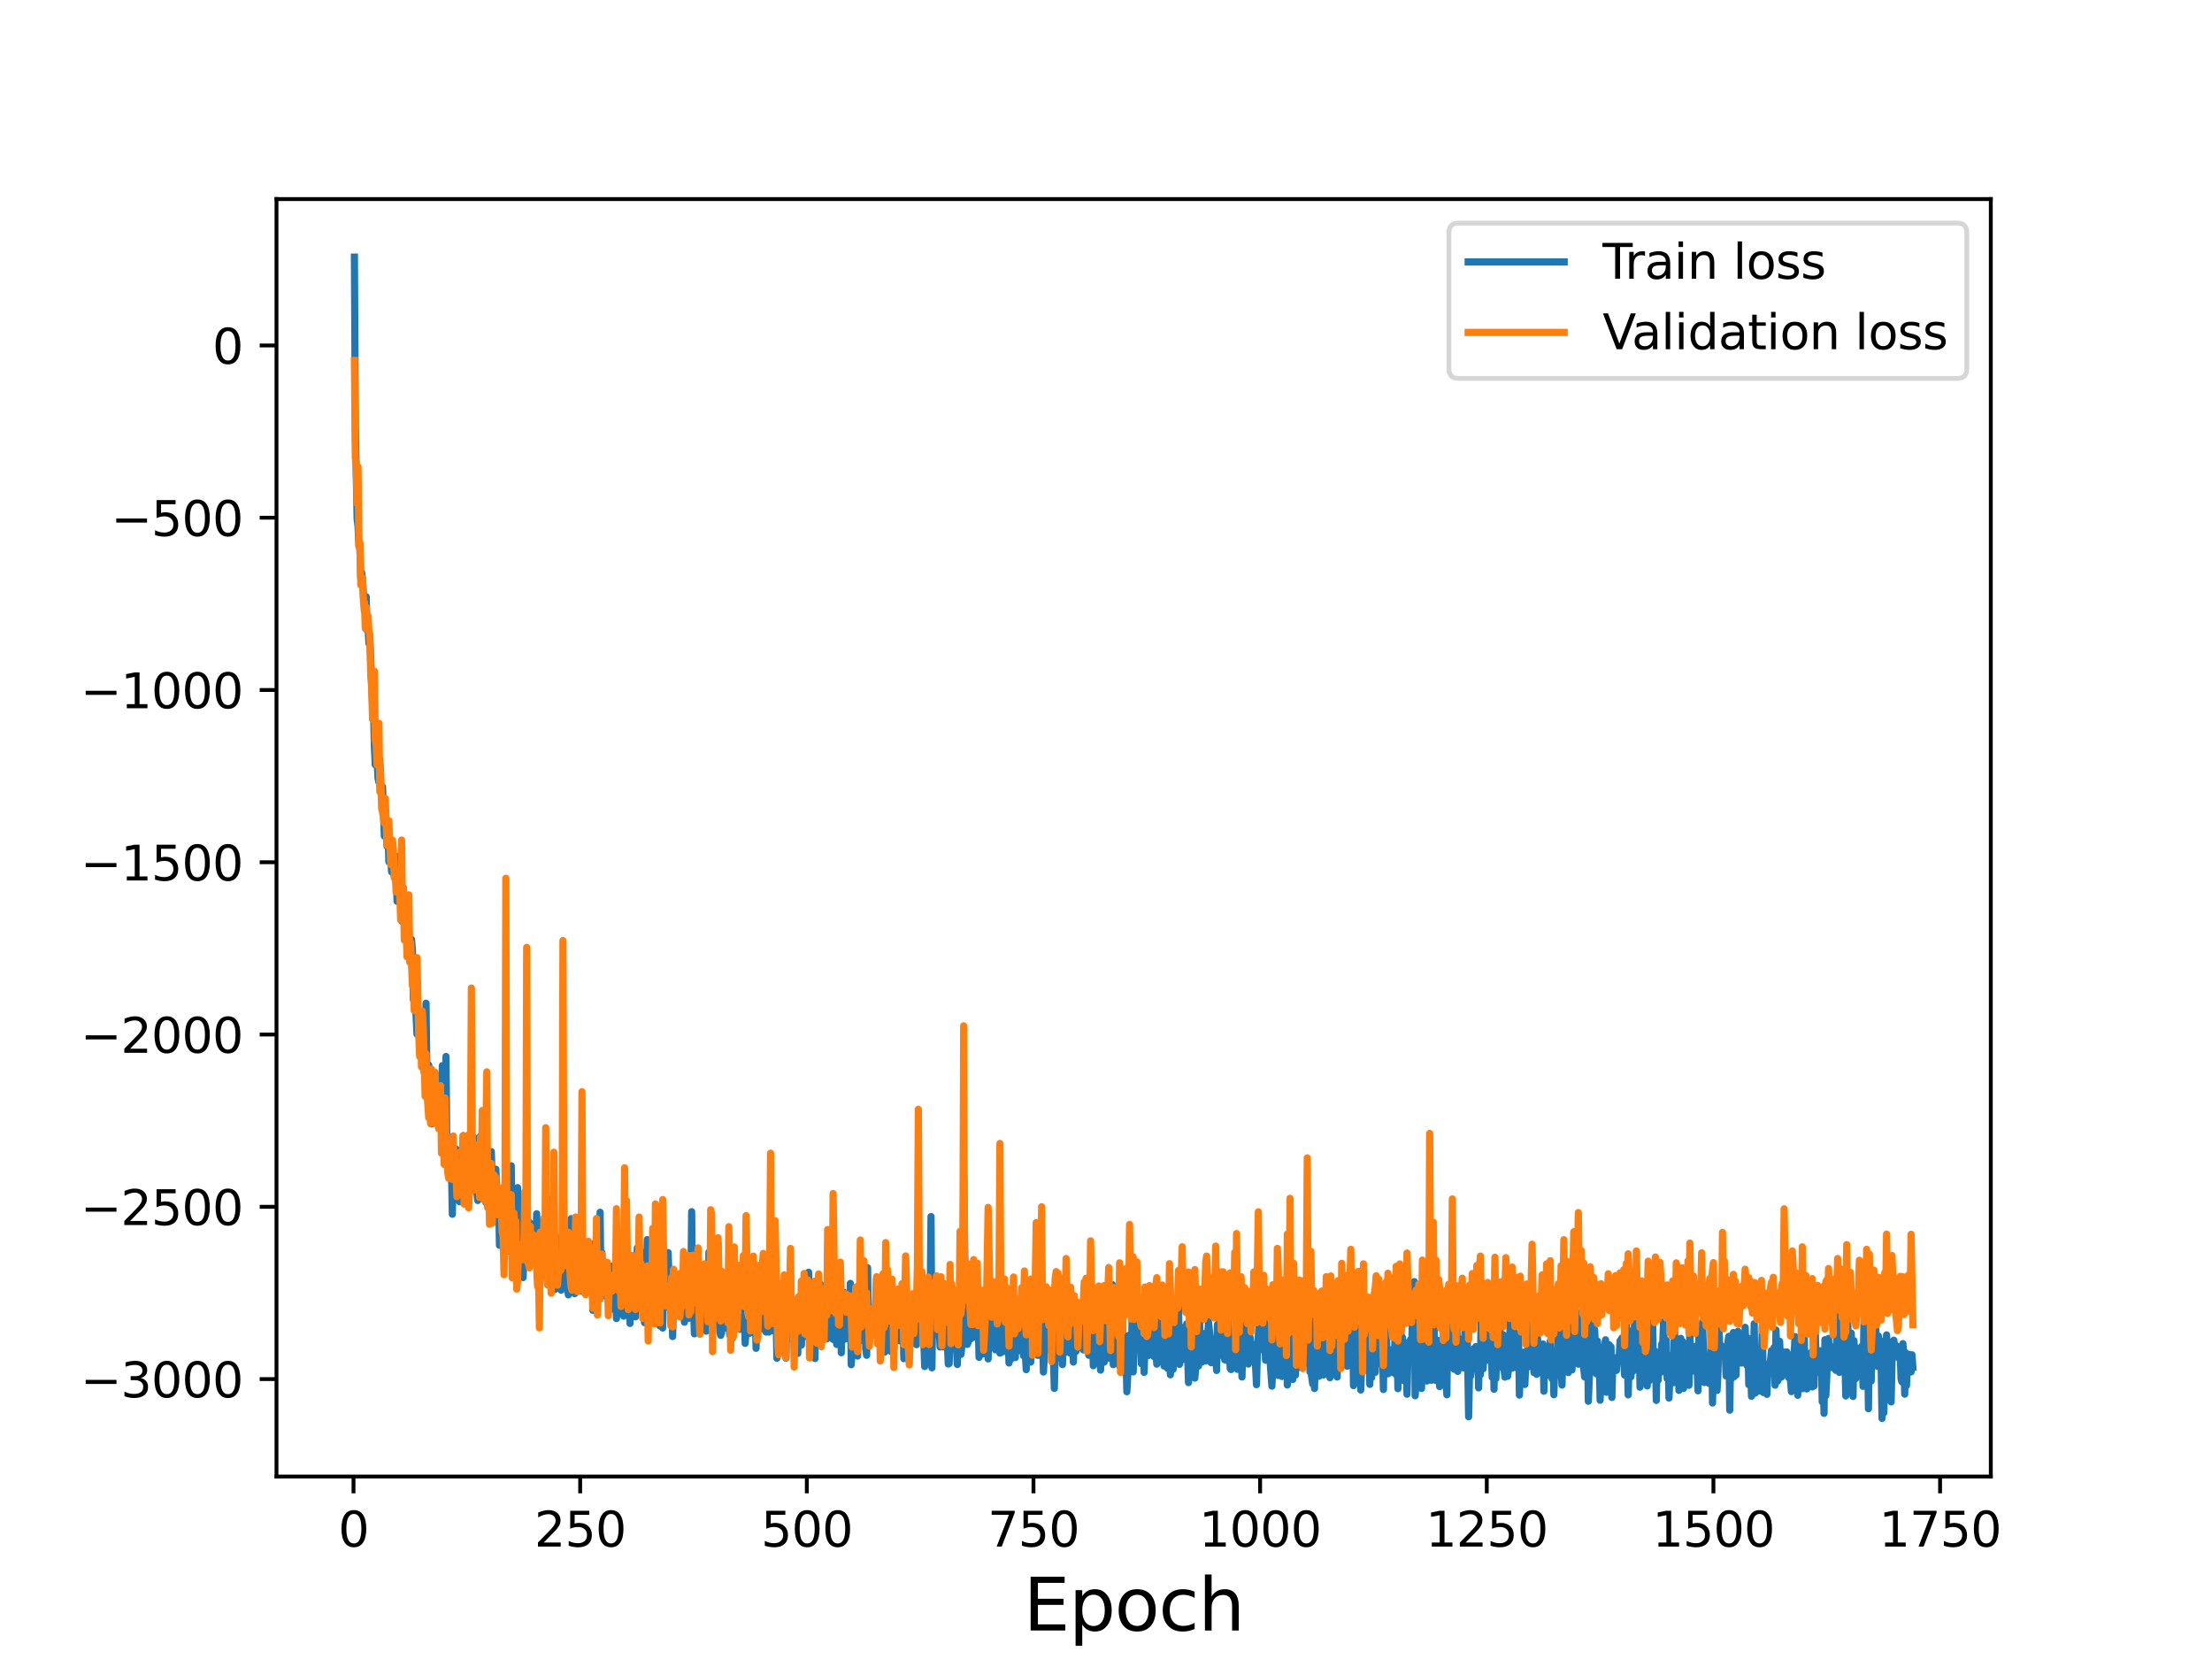 <?xml version="1.0" encoding="utf-8" standalone="no"?>
<!DOCTYPE svg PUBLIC "-//W3C//DTD SVG 1.1//EN"
  "http://www.w3.org/Graphics/SVG/1.1/DTD/svg11.dtd">
<svg height="345.6pt" version="1.1" viewBox="0 0 460.8 345.6" width="460.8pt" xmlns="http://www.w3.org/2000/svg" xmlns:xlink="http://www.w3.org/1999/xlink">
 <defs>
  <style type="text/css">*{stroke-linecap:butt;stroke-linejoin:round;}</style>
 </defs>
 <g id="figure_1">
  <g id="patch_1">
   <path d="M 0 345.6 
L 460.8 345.6 
L 460.8 0 
L 0 0 
z
" style="fill:#ffffff;"/>
  </g>
  <g id="axes_1">
   <g id="patch_2">
    <path d="M 57.6 307.584 
L 414.72 307.584 
L 414.72 41.472 
L 57.6 41.472 
z
" style="fill:#ffffff;"/>
   </g>
   <g id="matplotlib.axis_1">
    <g id="xtick_1">
     <g id="line2d_1">
      <defs>
       <path d="M 0 0 
L 0 3.5 
" id="mac8fe740b1" style="stroke:#000000;stroke-width:0.8;"/>
      </defs>
      <g>
       <use style="stroke:#000000;stroke-width:0.8;" x="73.644" xlink:href="#mac8fe740b1" y="307.584"/>
      </g>
     </g>
     <g id="text_1">
      <!-- 0 -->
      <g transform="translate(70.463 322.182)scale(0.1 -0.1)">
       <defs>
        <path d="M 2034 4250 
Q 1547 4250 1301 3770 
Q 1056 3291 1056 2328 
Q 1056 1369 1301 889 
Q 1547 409 2034 409 
Q 2525 409 2770 889 
Q 3016 1369 3016 2328 
Q 3016 3291 2770 3770 
Q 2525 4250 2034 4250 
z
M 2034 4750 
Q 2819 4750 3233 4129 
Q 3647 3509 3647 2328 
Q 3647 1150 3233 529 
Q 2819 -91 2034 -91 
Q 1250 -91 836 529 
Q 422 1150 422 2328 
Q 422 3509 836 4129 
Q 1250 4750 2034 4750 
z
" id="DejaVuSans-30" transform="scale(0.016)"/>
       </defs>
       <use xlink:href="#DejaVuSans-30"/>
      </g>
     </g>
    </g>
    <g id="xtick_2">
     <g id="line2d_2">
      <g>
       <use style="stroke:#000000;stroke-width:0.8;" x="120.859" xlink:href="#mac8fe740b1" y="307.584"/>
      </g>
     </g>
     <g id="text_2">
      <!-- 250 -->
      <g transform="translate(111.316 322.182)scale(0.1 -0.1)">
       <defs>
        <path d="M 1228 531 
L 3431 531 
L 3431 0 
L 469 0 
L 469 531 
Q 828 903 1448 1529 
Q 2069 2156 2228 2338 
Q 2531 2678 2651 2914 
Q 2772 3150 2772 3378 
Q 2772 3750 2511 3984 
Q 2250 4219 1831 4219 
Q 1534 4219 1204 4116 
Q 875 4013 500 3803 
L 500 4441 
Q 881 4594 1212 4672 
Q 1544 4750 1819 4750 
Q 2544 4750 2975 4387 
Q 3406 4025 3406 3419 
Q 3406 3131 3298 2873 
Q 3191 2616 2906 2266 
Q 2828 2175 2409 1742 
Q 1991 1309 1228 531 
z
" id="DejaVuSans-32" transform="scale(0.016)"/>
        <path d="M 691 4666 
L 3169 4666 
L 3169 4134 
L 1269 4134 
L 1269 2991 
Q 1406 3038 1543 3061 
Q 1681 3084 1819 3084 
Q 2600 3084 3056 2656 
Q 3513 2228 3513 1497 
Q 3513 744 3044 326 
Q 2575 -91 1722 -91 
Q 1428 -91 1123 -41 
Q 819 9 494 109 
L 494 744 
Q 775 591 1075 516 
Q 1375 441 1709 441 
Q 2250 441 2565 725 
Q 2881 1009 2881 1497 
Q 2881 1984 2565 2268 
Q 2250 2553 1709 2553 
Q 1456 2553 1204 2497 
Q 953 2441 691 2322 
L 691 4666 
z
" id="DejaVuSans-35" transform="scale(0.016)"/>
       </defs>
       <use xlink:href="#DejaVuSans-32"/>
       <use x="63.623" xlink:href="#DejaVuSans-35"/>
       <use x="127.246" xlink:href="#DejaVuSans-30"/>
      </g>
     </g>
    </g>
    <g id="xtick_3">
     <g id="line2d_3">
      <g>
       <use style="stroke:#000000;stroke-width:0.8;" x="168.075" xlink:href="#mac8fe740b1" y="307.584"/>
      </g>
     </g>
     <g id="text_3">
      <!-- 500 -->
      <g transform="translate(158.531 322.182)scale(0.1 -0.1)">
       <use xlink:href="#DejaVuSans-35"/>
       <use x="63.623" xlink:href="#DejaVuSans-30"/>
       <use x="127.246" xlink:href="#DejaVuSans-30"/>
      </g>
     </g>
    </g>
    <g id="xtick_4">
     <g id="line2d_4">
      <g>
       <use style="stroke:#000000;stroke-width:0.8;" x="215.291" xlink:href="#mac8fe740b1" y="307.584"/>
      </g>
     </g>
     <g id="text_4">
      <!-- 750 -->
      <g transform="translate(205.747 322.182)scale(0.1 -0.1)">
       <defs>
        <path d="M 525 4666 
L 3525 4666 
L 3525 4397 
L 1831 0 
L 1172 0 
L 2766 4134 
L 525 4134 
L 525 4666 
z
" id="DejaVuSans-37" transform="scale(0.016)"/>
       </defs>
       <use xlink:href="#DejaVuSans-37"/>
       <use x="63.623" xlink:href="#DejaVuSans-35"/>
       <use x="127.246" xlink:href="#DejaVuSans-30"/>
      </g>
     </g>
    </g>
    <g id="xtick_5">
     <g id="line2d_5">
      <g>
       <use style="stroke:#000000;stroke-width:0.8;" x="262.506" xlink:href="#mac8fe740b1" y="307.584"/>
      </g>
     </g>
     <g id="text_5">
      <!-- 1000 -->
      <g transform="translate(249.781 322.182)scale(0.1 -0.1)">
       <defs>
        <path d="M 794 531 
L 1825 531 
L 1825 4091 
L 703 3866 
L 703 4441 
L 1819 4666 
L 2450 4666 
L 2450 531 
L 3481 531 
L 3481 0 
L 794 0 
L 794 531 
z
" id="DejaVuSans-31" transform="scale(0.016)"/>
       </defs>
       <use xlink:href="#DejaVuSans-31"/>
       <use x="63.623" xlink:href="#DejaVuSans-30"/>
       <use x="127.246" xlink:href="#DejaVuSans-30"/>
       <use x="190.869" xlink:href="#DejaVuSans-30"/>
      </g>
     </g>
    </g>
    <g id="xtick_6">
     <g id="line2d_6">
      <g>
       <use style="stroke:#000000;stroke-width:0.8;" x="309.722" xlink:href="#mac8fe740b1" y="307.584"/>
      </g>
     </g>
     <g id="text_6">
      <!-- 1250 -->
      <g transform="translate(296.997 322.182)scale(0.1 -0.1)">
       <use xlink:href="#DejaVuSans-31"/>
       <use x="63.623" xlink:href="#DejaVuSans-32"/>
       <use x="127.246" xlink:href="#DejaVuSans-35"/>
       <use x="190.869" xlink:href="#DejaVuSans-30"/>
      </g>
     </g>
    </g>
    <g id="xtick_7">
     <g id="line2d_7">
      <g>
       <use style="stroke:#000000;stroke-width:0.8;" x="356.938" xlink:href="#mac8fe740b1" y="307.584"/>
      </g>
     </g>
     <g id="text_7">
      <!-- 1500 -->
      <g transform="translate(344.213 322.182)scale(0.1 -0.1)">
       <use xlink:href="#DejaVuSans-31"/>
       <use x="63.623" xlink:href="#DejaVuSans-35"/>
       <use x="127.246" xlink:href="#DejaVuSans-30"/>
       <use x="190.869" xlink:href="#DejaVuSans-30"/>
      </g>
     </g>
    </g>
    <g id="xtick_8">
     <g id="line2d_8">
      <g>
       <use style="stroke:#000000;stroke-width:0.8;" x="404.153" xlink:href="#mac8fe740b1" y="307.584"/>
      </g>
     </g>
     <g id="text_8">
      <!-- 1750 -->
      <g transform="translate(391.428 322.182)scale(0.1 -0.1)">
       <use xlink:href="#DejaVuSans-31"/>
       <use x="63.623" xlink:href="#DejaVuSans-37"/>
       <use x="127.246" xlink:href="#DejaVuSans-35"/>
       <use x="190.869" xlink:href="#DejaVuSans-30"/>
      </g>
     </g>
    </g>
    <g id="text_9">
     <!-- Epoch -->
     <g transform="translate(213.194 339.66)scale(0.15 -0.15)">
      <defs>
       <path d="M 628 4666 
L 3578 4666 
L 3578 4134 
L 1259 4134 
L 1259 2753 
L 3481 2753 
L 3481 2222 
L 1259 2222 
L 1259 531 
L 3634 531 
L 3634 0 
L 628 0 
L 628 4666 
z
" id="DejaVuSans-45" transform="scale(0.016)"/>
       <path d="M 1159 525 
L 1159 -1331 
L 581 -1331 
L 581 3500 
L 1159 3500 
L 1159 2969 
Q 1341 3281 1617 3432 
Q 1894 3584 2278 3584 
Q 2916 3584 3314 3078 
Q 3713 2572 3713 1747 
Q 3713 922 3314 415 
Q 2916 -91 2278 -91 
Q 1894 -91 1617 61 
Q 1341 213 1159 525 
z
M 3116 1747 
Q 3116 2381 2855 2742 
Q 2594 3103 2138 3103 
Q 1681 3103 1420 2742 
Q 1159 2381 1159 1747 
Q 1159 1113 1420 752 
Q 1681 391 2138 391 
Q 2594 391 2855 752 
Q 3116 1113 3116 1747 
z
" id="DejaVuSans-70" transform="scale(0.016)"/>
       <path d="M 1959 3097 
Q 1497 3097 1228 2736 
Q 959 2375 959 1747 
Q 959 1119 1226 758 
Q 1494 397 1959 397 
Q 2419 397 2687 759 
Q 2956 1122 2956 1747 
Q 2956 2369 2687 2733 
Q 2419 3097 1959 3097 
z
M 1959 3584 
Q 2709 3584 3137 3096 
Q 3566 2609 3566 1747 
Q 3566 888 3137 398 
Q 2709 -91 1959 -91 
Q 1206 -91 779 398 
Q 353 888 353 1747 
Q 353 2609 779 3096 
Q 1206 3584 1959 3584 
z
" id="DejaVuSans-6f" transform="scale(0.016)"/>
       <path d="M 3122 3366 
L 3122 2828 
Q 2878 2963 2633 3030 
Q 2388 3097 2138 3097 
Q 1578 3097 1268 2742 
Q 959 2388 959 1747 
Q 959 1106 1268 751 
Q 1578 397 2138 397 
Q 2388 397 2633 464 
Q 2878 531 3122 666 
L 3122 134 
Q 2881 22 2623 -34 
Q 2366 -91 2075 -91 
Q 1284 -91 818 406 
Q 353 903 353 1747 
Q 353 2603 823 3093 
Q 1294 3584 2113 3584 
Q 2378 3584 2631 3529 
Q 2884 3475 3122 3366 
z
" id="DejaVuSans-63" transform="scale(0.016)"/>
       <path d="M 3513 2113 
L 3513 0 
L 2938 0 
L 2938 2094 
Q 2938 2591 2744 2837 
Q 2550 3084 2163 3084 
Q 1697 3084 1428 2787 
Q 1159 2491 1159 1978 
L 1159 0 
L 581 0 
L 581 4863 
L 1159 4863 
L 1159 2956 
Q 1366 3272 1645 3428 
Q 1925 3584 2291 3584 
Q 2894 3584 3203 3211 
Q 3513 2838 3513 2113 
z
" id="DejaVuSans-68" transform="scale(0.016)"/>
      </defs>
      <use xlink:href="#DejaVuSans-45"/>
      <use x="63.184" xlink:href="#DejaVuSans-70"/>
      <use x="126.66" xlink:href="#DejaVuSans-6f"/>
      <use x="187.842" xlink:href="#DejaVuSans-63"/>
      <use x="242.822" xlink:href="#DejaVuSans-68"/>
     </g>
    </g>
   </g>
   <g id="matplotlib.axis_2">
    <g id="ytick_1">
     <g id="line2d_9">
      <defs>
       <path d="M 0 0 
L -3.5 0 
" id="m1697963d04" style="stroke:#000000;stroke-width:0.8;"/>
      </defs>
      <g>
       <use style="stroke:#000000;stroke-width:0.8;" x="57.6" xlink:href="#m1697963d04" y="287.287"/>
      </g>
     </g>
     <g id="text_10">
      <!-- −3000 -->
      <g transform="translate(16.77 291.087)scale(0.1 -0.1)">
       <defs>
        <path d="M 678 2272 
L 4684 2272 
L 4684 1741 
L 678 1741 
L 678 2272 
z
" id="DejaVuSans-2212" transform="scale(0.016)"/>
        <path d="M 2597 2516 
Q 3050 2419 3304 2112 
Q 3559 1806 3559 1356 
Q 3559 666 3084 287 
Q 2609 -91 1734 -91 
Q 1441 -91 1130 -33 
Q 819 25 488 141 
L 488 750 
Q 750 597 1062 519 
Q 1375 441 1716 441 
Q 2309 441 2620 675 
Q 2931 909 2931 1356 
Q 2931 1769 2642 2001 
Q 2353 2234 1838 2234 
L 1294 2234 
L 1294 2753 
L 1863 2753 
Q 2328 2753 2575 2939 
Q 2822 3125 2822 3475 
Q 2822 3834 2567 4026 
Q 2313 4219 1838 4219 
Q 1578 4219 1281 4162 
Q 984 4106 628 3988 
L 628 4550 
Q 988 4650 1302 4700 
Q 1616 4750 1894 4750 
Q 2613 4750 3031 4423 
Q 3450 4097 3450 3541 
Q 3450 3153 3228 2886 
Q 3006 2619 2597 2516 
z
" id="DejaVuSans-33" transform="scale(0.016)"/>
       </defs>
       <use xlink:href="#DejaVuSans-2212"/>
       <use x="83.789" xlink:href="#DejaVuSans-33"/>
       <use x="147.412" xlink:href="#DejaVuSans-30"/>
       <use x="211.035" xlink:href="#DejaVuSans-30"/>
       <use x="274.658" xlink:href="#DejaVuSans-30"/>
      </g>
     </g>
    </g>
    <g id="ytick_2">
     <g id="line2d_10">
      <g>
       <use style="stroke:#000000;stroke-width:0.8;" x="57.6" xlink:href="#m1697963d04" y="251.4"/>
      </g>
     </g>
     <g id="text_11">
      <!-- −2500 -->
      <g transform="translate(16.77 255.199)scale(0.1 -0.1)">
       <use xlink:href="#DejaVuSans-2212"/>
       <use x="83.789" xlink:href="#DejaVuSans-32"/>
       <use x="147.412" xlink:href="#DejaVuSans-35"/>
       <use x="211.035" xlink:href="#DejaVuSans-30"/>
       <use x="274.658" xlink:href="#DejaVuSans-30"/>
      </g>
     </g>
    </g>
    <g id="ytick_3">
     <g id="line2d_11">
      <g>
       <use style="stroke:#000000;stroke-width:0.8;" x="57.6" xlink:href="#m1697963d04" y="215.512"/>
      </g>
     </g>
     <g id="text_12">
      <!-- −2000 -->
      <g transform="translate(16.77 219.312)scale(0.1 -0.1)">
       <use xlink:href="#DejaVuSans-2212"/>
       <use x="83.789" xlink:href="#DejaVuSans-32"/>
       <use x="147.412" xlink:href="#DejaVuSans-30"/>
       <use x="211.035" xlink:href="#DejaVuSans-30"/>
       <use x="274.658" xlink:href="#DejaVuSans-30"/>
      </g>
     </g>
    </g>
    <g id="ytick_4">
     <g id="line2d_12">
      <g>
       <use style="stroke:#000000;stroke-width:0.8;" x="57.6" xlink:href="#m1697963d04" y="179.625"/>
      </g>
     </g>
     <g id="text_13">
      <!-- −1500 -->
      <g transform="translate(16.77 183.424)scale(0.1 -0.1)">
       <use xlink:href="#DejaVuSans-2212"/>
       <use x="83.789" xlink:href="#DejaVuSans-31"/>
       <use x="147.412" xlink:href="#DejaVuSans-35"/>
       <use x="211.035" xlink:href="#DejaVuSans-30"/>
       <use x="274.658" xlink:href="#DejaVuSans-30"/>
      </g>
     </g>
    </g>
    <g id="ytick_5">
     <g id="line2d_13">
      <g>
       <use style="stroke:#000000;stroke-width:0.8;" x="57.6" xlink:href="#m1697963d04" y="143.738"/>
      </g>
     </g>
     <g id="text_14">
      <!-- −1000 -->
      <g transform="translate(16.77 147.537)scale(0.1 -0.1)">
       <use xlink:href="#DejaVuSans-2212"/>
       <use x="83.789" xlink:href="#DejaVuSans-31"/>
       <use x="147.412" xlink:href="#DejaVuSans-30"/>
       <use x="211.035" xlink:href="#DejaVuSans-30"/>
       <use x="274.658" xlink:href="#DejaVuSans-30"/>
      </g>
     </g>
    </g>
    <g id="ytick_6">
     <g id="line2d_14">
      <g>
       <use style="stroke:#000000;stroke-width:0.8;" x="57.6" xlink:href="#m1697963d04" y="107.85"/>
      </g>
     </g>
     <g id="text_15">
      <!-- −500 -->
      <g transform="translate(23.133 111.649)scale(0.1 -0.1)">
       <use xlink:href="#DejaVuSans-2212"/>
       <use x="83.789" xlink:href="#DejaVuSans-35"/>
       <use x="147.412" xlink:href="#DejaVuSans-30"/>
       <use x="211.035" xlink:href="#DejaVuSans-30"/>
      </g>
     </g>
    </g>
    <g id="ytick_7">
     <g id="line2d_15">
      <g>
       <use style="stroke:#000000;stroke-width:0.8;" x="57.6" xlink:href="#m1697963d04" y="71.963"/>
      </g>
     </g>
     <g id="text_16">
      <!-- 0 -->
      <g transform="translate(44.237 75.762)scale(0.1 -0.1)">
       <use xlink:href="#DejaVuSans-30"/>
      </g>
     </g>
    </g>
   </g>
   <g id="line2d_16">
    <path clip-path="url(#pa8def2e623)" d="M 73.833 53.568 
L 74.022 88.617 
L 74.399 108.147 
L 74.588 109.662 
L 74.777 113.644 
L 74.966 113.464 
L 75.155 120.213 
L 75.344 119.279 
L 75.532 120.82 
L 75.91 127.21 
L 76.288 124.303 
L 76.477 131.307 
L 76.666 130.393 
L 76.855 134.06 
L 77.043 132.977 
L 77.61 146.627 
L 77.799 146.303 
L 77.988 155.58 
L 78.177 159.323 
L 78.365 154.393 
L 78.743 162.087 
L 78.932 162.95 
L 79.121 158.16 
L 79.31 163.715 
L 79.499 165.593 
L 79.687 163.888 
L 80.065 174.183 
L 80.254 170.936 
L 80.443 170.94 
L 80.632 176.317 
L 80.821 172.325 
L 81.01 179.535 
L 81.198 175.887 
L 81.576 181.623 
L 81.765 178.966 
L 82.143 182.614 
L 82.332 182.07 
L 82.52 180.194 
L 82.709 187.765 
L 82.898 178.379 
L 83.087 182.148 
L 83.276 183.55 
L 83.654 191.818 
L 83.842 191.967 
L 84.031 184.986 
L 84.22 187.365 
L 84.409 192.879 
L 84.598 193.312 
L 84.787 192.38 
L 84.976 195.687 
L 85.164 193.11 
L 85.353 199.162 
L 85.542 198.655 
L 85.731 195.694 
L 85.92 198.039 
L 86.109 208.242 
L 86.487 201.602 
L 86.675 211.52 
L 86.864 215.432 
L 87.053 214.68 
L 87.431 215.313 
L 87.62 214.069 
L 87.997 217.5 
L 88.186 215.018 
L 88.375 223.467 
L 88.564 223.265 
L 88.753 208.996 
L 88.942 224.312 
L 89.131 225.02 
L 89.319 221.869 
L 89.697 224.729 
L 89.886 234.145 
L 90.075 227.08 
L 90.264 225.991 
L 90.453 226.134 
L 90.641 232.155 
L 90.83 232.408 
L 91.019 224.095 
L 91.208 227.421 
L 91.397 234.689 
L 91.775 232.154 
L 91.964 231.162 
L 92.152 221.998 
L 92.341 235.525 
L 92.53 240.792 
L 92.719 233.483 
L 92.908 220.079 
L 93.097 241.136 
L 93.286 243.283 
L 93.474 243.327 
L 93.663 240.476 
L 93.852 244.533 
L 94.041 242.821 
L 94.23 252.957 
L 94.419 242.333 
L 94.608 240.684 
L 94.796 248.052 
L 94.985 239.333 
L 95.363 247.142 
L 95.552 241.849 
L 95.741 250.349 
L 95.93 241.392 
L 96.118 240.126 
L 96.307 245.498 
L 96.496 236.575 
L 96.685 242.785 
L 96.874 243.615 
L 97.063 246.099 
L 97.252 236.895 
L 97.441 240.082 
L 97.629 237.526 
L 97.818 237.659 
L 98.007 243.158 
L 98.196 238.497 
L 98.385 237.386 
L 98.574 244.311 
L 98.763 236.996 
L 98.951 245.072 
L 99.14 243.002 
L 99.329 248.328 
L 99.518 250.088 
L 99.707 243.089 
L 99.896 245.146 
L 100.085 236.669 
L 100.651 245.758 
L 100.84 245.462 
L 101.029 239.317 
L 101.218 250.518 
L 101.407 246.206 
L 101.596 251.277 
L 101.784 249.523 
L 101.973 253.157 
L 102.351 239.904 
L 102.54 245.733 
L 102.729 247.152 
L 102.918 250.702 
L 103.106 250.616 
L 103.295 243.571 
L 103.484 248.38 
L 103.673 248.674 
L 103.862 249.185 
L 104.051 259.413 
L 104.24 251.34 
L 104.428 256.903 
L 104.617 256.577 
L 104.806 255.243 
L 104.995 250.524 
L 105.184 255.807 
L 105.373 246.751 
L 105.562 260.701 
L 105.75 246.466 
L 105.939 253.975 
L 106.128 253.377 
L 106.317 255.348 
L 106.506 242.855 
L 106.695 260.107 
L 106.884 262.571 
L 107.073 260.026 
L 107.261 250.268 
L 107.45 261.5 
L 107.639 251.12 
L 107.828 247.405 
L 108.017 253.998 
L 108.206 253.035 
L 108.395 260.219 
L 108.772 258.933 
L 108.961 266.151 
L 109.15 261.999 
L 109.339 260.85 
L 109.528 256.265 
L 109.717 256.851 
L 109.905 256.318 
L 110.094 254.404 
L 110.472 261.696 
L 110.661 259.901 
L 110.85 254.982 
L 111.039 260.089 
L 111.416 256.523 
L 111.605 262.513 
L 111.794 252.848 
L 111.983 259.705 
L 112.172 254.345 
L 112.361 265.777 
L 112.55 263.435 
L 112.738 256.55 
L 112.927 255.927 
L 113.116 257.79 
L 113.305 261.4 
L 113.494 262.013 
L 114.06 249.659 
L 114.249 263.846 
L 114.438 260.77 
L 114.816 262.061 
L 115.005 260.129 
L 115.194 265.33 
L 115.382 259.34 
L 115.571 268.623 
L 115.76 258.993 
L 115.949 257.77 
L 116.138 258.61 
L 116.327 264.472 
L 116.516 263.93 
L 116.705 260.557 
L 116.893 268.777 
L 117.082 259.337 
L 117.271 266.991 
L 117.46 262.2 
L 117.649 267.73 
L 117.838 265.475 
L 118.027 257.485 
L 118.215 268.216 
L 118.404 269.743 
L 118.593 265.964 
L 118.782 264.548 
L 118.971 253.883 
L 119.16 260.615 
L 119.349 259.924 
L 119.537 258.397 
L 119.726 269.49 
L 119.915 258.177 
L 120.104 265.834 
L 120.293 262.626 
L 120.482 263.135 
L 120.671 267.595 
L 120.859 265.066 
L 121.048 268.787 
L 121.237 269.005 
L 121.804 260.578 
L 121.993 267.339 
L 122.182 266.627 
L 122.37 261.271 
L 122.559 267.948 
L 122.748 261.091 
L 122.937 264.603 
L 123.126 260.185 
L 123.315 259.161 
L 123.504 272.969 
L 123.692 259.329 
L 123.881 269.654 
L 124.07 263.721 
L 124.259 265.498 
L 124.448 268.578 
L 124.637 262.526 
L 124.826 264.527 
L 125.014 252.537 
L 125.203 270.269 
L 125.392 260.943 
L 125.581 267.733 
L 125.77 262.74 
L 126.336 269.456 
L 126.525 267.273 
L 126.714 271.116 
L 126.903 271.588 
L 127.092 264.382 
L 127.281 272.76 
L 127.47 263.762 
L 127.659 269.02 
L 127.847 266.358 
L 128.036 266.64 
L 128.225 267.675 
L 128.414 274.683 
L 128.603 272.926 
L 128.981 257.951 
L 129.169 271.206 
L 129.736 262.64 
L 129.925 274.181 
L 130.114 261.305 
L 130.303 265.651 
L 130.491 264.805 
L 130.68 260.965 
L 130.869 268.109 
L 131.058 261.442 
L 131.247 275.694 
L 131.436 267.46 
L 131.625 264.693 
L 131.813 271.35 
L 132.002 269.255 
L 132.191 269.239 
L 132.38 274.331 
L 132.758 259.973 
L 132.947 267.819 
L 133.136 266.036 
L 133.324 262.87 
L 133.513 264.535 
L 133.702 268.859 
L 134.08 260.916 
L 134.269 275.542 
L 134.458 263.585 
L 134.646 269.506 
L 134.835 258.23 
L 135.213 274.531 
L 135.402 267.052 
L 135.591 269.584 
L 135.78 275.116 
L 135.968 271.788 
L 136.157 270.593 
L 136.346 270.175 
L 136.535 273.478 
L 136.724 268.432 
L 136.913 266.47 
L 137.102 270.696 
L 137.291 269.423 
L 137.479 276.229 
L 137.857 266.913 
L 138.046 276.653 
L 138.235 264.338 
L 138.424 271.209 
L 138.613 267.518 
L 138.801 272.29 
L 139.179 260.932 
L 139.557 271.122 
L 139.746 267.459 
L 139.935 270.246 
L 140.123 278.431 
L 140.312 270.522 
L 140.69 267.662 
L 141.068 273.449 
L 141.257 269 
L 141.445 269.106 
L 141.634 270.829 
L 141.823 270.844 
L 142.201 274.233 
L 142.39 268.01 
L 142.579 275.439 
L 142.768 272.576 
L 142.956 266.299 
L 143.145 267.37 
L 143.334 264.94 
L 143.523 274.622 
L 143.712 270.046 
L 143.901 269.952 
L 144.09 252.414 
L 144.278 271.801 
L 144.467 271.779 
L 144.656 277.86 
L 144.845 271.765 
L 145.034 272.982 
L 145.223 271.015 
L 145.412 271.208 
L 145.6 272.795 
L 145.789 269.051 
L 145.978 269.501 
L 146.167 275.095 
L 146.545 268.44 
L 146.734 268.267 
L 146.922 270.893 
L 147.111 277.308 
L 147.3 271.265 
L 147.489 277.128 
L 147.678 260.867 
L 147.867 266.11 
L 148.056 276.738 
L 148.245 268.976 
L 148.433 271.549 
L 148.622 271.056 
L 148.811 271.819 
L 149.189 268.961 
L 149.378 271.567 
L 149.567 258.997 
L 149.755 273.74 
L 149.944 277.444 
L 150.133 278.187 
L 150.322 277.686 
L 150.511 267.527 
L 150.7 266.727 
L 150.889 273.528 
L 151.077 271.801 
L 151.266 273.084 
L 151.455 276.716 
L 151.644 269.107 
L 152.022 278.086 
L 152.211 270.589 
L 152.4 271.455 
L 152.588 278.788 
L 152.777 272.954 
L 152.966 274.734 
L 153.155 271.294 
L 153.344 269.887 
L 153.533 271.012 
L 153.722 275.996 
L 153.91 265.542 
L 154.099 276.925 
L 154.288 269.219 
L 154.477 275.667 
L 154.666 268.144 
L 154.855 272.631 
L 155.044 272.612 
L 155.232 279.849 
L 155.421 277.082 
L 155.61 272.623 
L 155.799 270.887 
L 156.177 277.749 
L 156.366 277.327 
L 156.554 275.929 
L 156.743 265.581 
L 157.121 271.698 
L 157.31 270.949 
L 157.499 280.881 
L 157.688 272.223 
L 158.254 275.943 
L 158.443 274 
L 158.632 276.837 
L 158.821 274.624 
L 159.01 276.335 
L 159.199 271.739 
L 159.387 264.284 
L 159.576 277.493 
L 159.765 268.554 
L 159.954 267.4 
L 160.143 277.508 
L 160.332 269.264 
L 160.521 269.243 
L 160.709 270.365 
L 160.898 275.566 
L 161.087 277.232 
L 161.276 274.976 
L 161.465 263.494 
L 161.843 282.949 
L 162.031 276.653 
L 162.22 280.123 
L 162.409 274.133 
L 162.598 274.361 
L 162.787 268.278 
L 163.165 275.95 
L 163.354 267.856 
L 163.731 282.929 
L 163.92 273.669 
L 164.109 273.231 
L 164.298 277.588 
L 164.487 271.283 
L 164.676 269.223 
L 164.864 278.935 
L 165.053 276.117 
L 165.242 275.812 
L 165.431 273.289 
L 165.62 275.441 
L 165.809 272.654 
L 165.998 274.357 
L 166.186 281.961 
L 166.375 275.024 
L 166.564 274.036 
L 166.753 273.869 
L 166.942 280.21 
L 167.131 273.721 
L 167.32 275.055 
L 167.509 274.587 
L 167.697 278.443 
L 167.886 274.995 
L 168.264 266.582 
L 168.453 265.033 
L 168.831 279.147 
L 169.019 275.742 
L 169.208 280.344 
L 169.397 273.04 
L 169.586 272.539 
L 169.775 283.014 
L 169.964 268.932 
L 170.153 274.559 
L 170.341 273.586 
L 170.53 271.578 
L 170.719 277.543 
L 170.908 267.528 
L 171.097 278.265 
L 171.286 275.165 
L 171.475 275.829 
L 171.663 272.65 
L 171.852 273.648 
L 172.041 272.694 
L 172.23 278.925 
L 172.608 270.664 
L 172.797 272.861 
L 172.986 269.143 
L 173.174 270.396 
L 173.363 278.143 
L 173.552 279.029 
L 173.741 270.552 
L 173.93 279.214 
L 174.119 272.295 
L 174.308 280.068 
L 174.496 279.148 
L 174.685 274.153 
L 174.874 275.342 
L 175.063 267.808 
L 175.252 281.799 
L 175.441 272.223 
L 175.63 271.092 
L 175.818 269.237 
L 176.007 278.98 
L 176.196 275.2 
L 176.385 277.718 
L 176.574 273.884 
L 176.763 273.921 
L 176.952 275.923 
L 177.14 267.353 
L 177.329 284.299 
L 177.707 277.299 
L 177.896 271.639 
L 178.085 277.493 
L 178.274 279.344 
L 178.463 275.102 
L 178.651 282.49 
L 178.84 271.881 
L 179.029 274.11 
L 179.218 279.271 
L 179.407 275.512 
L 179.596 276.248 
L 179.785 275.287 
L 179.973 273.574 
L 180.162 274.608 
L 180.351 281.071 
L 180.54 282.337 
L 180.729 264.096 
L 180.918 277.732 
L 181.107 279.349 
L 181.484 276.254 
L 181.673 275.081 
L 181.862 273.021 
L 182.051 274.074 
L 182.24 276.344 
L 182.617 266.424 
L 182.806 277.06 
L 182.995 276.362 
L 183.184 277.427 
L 183.562 275.063 
L 183.751 275.381 
L 183.94 274.567 
L 184.317 281.663 
L 184.506 280.002 
L 184.695 269.175 
L 184.884 279.888 
L 185.073 271.054 
L 185.45 278.339 
L 185.639 281.572 
L 185.828 274.051 
L 186.017 271.877 
L 186.206 281.121 
L 186.395 271.759 
L 186.584 273.088 
L 186.772 276.15 
L 186.961 273.354 
L 187.15 272.677 
L 187.339 274.594 
L 187.528 279.346 
L 187.906 271.637 
L 188.095 273.597 
L 188.283 283.035 
L 188.472 280.502 
L 188.661 274.824 
L 188.85 273.685 
L 189.228 273.195 
L 189.417 276.199 
L 189.605 276.545 
L 189.794 275.461 
L 189.983 273.113 
L 190.172 277.323 
L 190.361 272.634 
L 190.55 271.394 
L 190.739 279.957 
L 190.927 280.118 
L 191.116 273.874 
L 191.305 259.745 
L 191.683 276.077 
L 191.872 274.57 
L 192.061 279.553 
L 192.249 277.182 
L 192.438 279.105 
L 192.627 284.673 
L 192.816 273.443 
L 193.005 269.902 
L 193.194 276.95 
L 193.383 273.009 
L 193.572 280.523 
L 193.76 272.257 
L 193.949 253.427 
L 194.138 284.942 
L 194.327 270.681 
L 194.705 278.049 
L 194.894 275.045 
L 195.082 277.881 
L 195.271 273.87 
L 195.46 277.119 
L 195.649 276.723 
L 195.838 280.601 
L 196.027 276.945 
L 196.216 276.643 
L 196.404 280.569 
L 196.593 278.878 
L 196.782 279.575 
L 196.971 279.709 
L 197.16 267.618 
L 197.349 279.706 
L 197.538 284.147 
L 197.726 284.058 
L 197.915 277.748 
L 198.293 275.048 
L 198.482 276.185 
L 198.671 274.58 
L 198.86 275.49 
L 199.049 279.533 
L 199.237 279.9 
L 199.426 284.249 
L 199.615 277.008 
L 199.804 277.745 
L 199.993 281.768 
L 200.182 282.152 
L 200.371 280.471 
L 200.559 277.547 
L 200.748 245.039 
L 201.126 271.451 
L 201.315 270.067 
L 201.504 280.064 
L 201.693 279.642 
L 201.881 277.704 
L 202.07 274.271 
L 202.259 278.896 
L 202.448 275.789 
L 202.826 278.142 
L 203.015 270.514 
L 203.204 278.541 
L 203.392 276.253 
L 203.581 267.811 
L 203.959 282.76 
L 204.337 270.561 
L 204.526 278.86 
L 204.714 282.076 
L 205.092 272.495 
L 205.281 280.361 
L 205.47 272.47 
L 205.848 283.08 
L 206.036 273.262 
L 206.225 275.217 
L 206.414 275.914 
L 206.603 279.681 
L 206.792 279.861 
L 206.981 273.744 
L 207.17 274.402 
L 207.358 281.194 
L 207.547 278.744 
L 207.736 269.945 
L 207.925 270.764 
L 208.303 281.883 
L 208.492 266.116 
L 208.681 281.696 
L 208.869 277.299 
L 209.058 279.567 
L 209.247 274.14 
L 209.436 281.489 
L 209.625 268.771 
L 209.814 281.586 
L 210.003 277.744 
L 210.191 283.939 
L 210.38 272.943 
L 210.569 283.178 
L 210.758 280.741 
L 210.947 276.492 
L 211.136 280.221 
L 211.325 280.049 
L 211.513 282.811 
L 211.702 271.086 
L 211.891 281.104 
L 212.08 281.436 
L 212.269 279.6 
L 212.647 272.549 
L 212.835 281.442 
L 213.024 273.125 
L 213.213 282.415 
L 213.402 281.193 
L 213.591 281.854 
L 213.78 285.328 
L 213.969 273.108 
L 214.158 273.347 
L 214.346 280.716 
L 214.535 281.445 
L 214.724 283.755 
L 214.913 277.69 
L 215.102 275.309 
L 215.291 277.297 
L 215.668 273.406 
L 215.857 278.905 
L 216.046 274.371 
L 216.235 282.35 
L 216.424 277.989 
L 216.613 278.354 
L 216.802 279.431 
L 216.99 271.922 
L 217.368 285.819 
L 217.935 275.804 
L 218.124 280.369 
L 218.312 279.881 
L 218.501 269.975 
L 218.69 281.227 
L 218.879 277.563 
L 219.068 280.013 
L 219.257 279.498 
L 219.446 283.014 
L 219.635 289.232 
L 219.823 281.791 
L 220.012 280.866 
L 220.201 275.237 
L 220.39 273.575 
L 220.579 282.85 
L 220.768 273.437 
L 220.957 281.425 
L 221.145 274.858 
L 221.334 284.273 
L 221.523 275.719 
L 221.712 277.822 
L 221.901 281.757 
L 222.09 278.879 
L 222.467 277.002 
L 222.845 281.833 
L 223.034 275.727 
L 223.223 274.372 
L 223.601 283.74 
L 223.79 278.393 
L 223.978 277.379 
L 224.167 281.511 
L 224.356 278.115 
L 224.545 276.998 
L 224.734 279.362 
L 224.923 277.718 
L 225.112 274.344 
L 225.3 278.028 
L 225.489 276.219 
L 225.678 281.201 
L 225.867 277.936 
L 226.056 280.303 
L 226.245 269.949 
L 226.622 281.042 
L 226.811 282.319 
L 227 278.195 
L 227.189 280.116 
L 227.378 275.072 
L 227.567 277.316 
L 227.756 284.508 
L 228.133 277.699 
L 228.322 278.536 
L 228.511 280.579 
L 228.7 271.018 
L 228.889 279.157 
L 229.078 275.796 
L 229.267 285.427 
L 229.644 272.669 
L 229.833 283.306 
L 230.022 283.753 
L 230.211 273.849 
L 230.4 281.017 
L 230.589 281.834 
L 230.777 269.304 
L 230.966 282.926 
L 231.155 276.157 
L 231.344 276.525 
L 231.533 278.088 
L 231.722 267.599 
L 231.911 284.281 
L 232.288 274.843 
L 232.477 272.065 
L 232.666 277.707 
L 232.855 274.095 
L 233.233 284.546 
L 233.61 276.186 
L 233.799 275.14 
L 233.988 283.984 
L 234.177 279.039 
L 234.366 283.701 
L 234.555 281.855 
L 234.744 289.922 
L 234.932 286.616 
L 235.121 278.186 
L 235.31 284.252 
L 235.499 278.687 
L 235.688 283.167 
L 235.877 272.324 
L 236.066 285.801 
L 236.254 278.511 
L 236.443 278.618 
L 236.632 277.586 
L 236.821 275.686 
L 237.01 280.79 
L 237.199 277.756 
L 237.388 280.071 
L 237.576 279.375 
L 237.765 284.088 
L 238.143 270.879 
L 238.332 285.895 
L 238.71 274.655 
L 239.087 282.198 
L 239.276 282.358 
L 239.465 281.485 
L 239.654 281.413 
L 239.843 275.835 
L 240.032 279.201 
L 240.221 280.313 
L 240.409 282.612 
L 240.598 277.095 
L 240.976 284.17 
L 241.165 278.456 
L 241.354 283.649 
L 241.543 269.114 
L 241.731 278.986 
L 241.92 275.864 
L 242.109 280.918 
L 242.298 279.876 
L 242.487 284.573 
L 242.676 282.956 
L 242.865 279.813 
L 243.053 284.071 
L 243.242 285.083 
L 243.62 277.652 
L 243.809 286.397 
L 244.187 276.371 
L 244.376 285.264 
L 244.753 275.096 
L 244.942 281.836 
L 245.131 281.416 
L 245.32 279.727 
L 245.509 272.073 
L 245.698 284.233 
L 245.886 279.115 
L 246.075 283.421 
L 246.264 280.57 
L 246.453 281.068 
L 246.642 276.495 
L 246.831 281.816 
L 247.208 275.775 
L 247.586 288.018 
L 247.775 283.533 
L 247.964 274.297 
L 248.153 285.378 
L 248.719 278.052 
L 248.908 287.079 
L 249.286 281.729 
L 249.475 284.629 
L 249.664 284.585 
L 249.853 273.682 
L 250.041 280.683 
L 250.23 281.714 
L 250.419 283.728 
L 250.608 278.521 
L 250.797 280.076 
L 250.986 283.352 
L 251.175 283.508 
L 251.363 277.543 
L 251.552 279.887 
L 251.741 275.32 
L 252.119 278.827 
L 252.308 283.878 
L 252.497 280.248 
L 252.685 283.363 
L 252.874 280.895 
L 253.063 282.098 
L 253.252 282.39 
L 253.441 285.497 
L 253.63 275.901 
L 253.819 276.993 
L 254.008 280.488 
L 254.196 280.687 
L 254.385 282.346 
L 254.574 279.183 
L 254.763 278.498 
L 254.952 281.954 
L 255.141 283.283 
L 255.33 274.041 
L 255.518 283.401 
L 255.707 270.232 
L 256.274 285.08 
L 256.463 285.303 
L 256.652 281.08 
L 256.84 283.628 
L 257.029 278.846 
L 257.407 284.716 
L 257.596 279.326 
L 257.785 285.255 
L 257.974 282.186 
L 258.162 276.674 
L 258.54 279.545 
L 258.729 286.856 
L 258.918 278.854 
L 259.107 280.142 
L 259.296 278.554 
L 259.485 273.384 
L 259.862 279.541 
L 260.051 284.167 
L 260.429 278.623 
L 260.618 281.278 
L 260.807 279.965 
L 260.995 282.862 
L 261.184 280.881 
L 261.373 280.698 
L 261.751 288.456 
L 261.94 281.172 
L 262.317 275.498 
L 262.506 279.358 
L 262.695 274.725 
L 262.884 280.26 
L 263.073 279.8 
L 263.262 281.368 
L 263.451 279.035 
L 263.639 283.366 
L 263.828 280.339 
L 264.017 282.991 
L 264.206 274.103 
L 264.395 280.983 
L 264.962 288.758 
L 265.339 280.288 
L 265.528 280.226 
L 265.717 281.841 
L 265.906 277.021 
L 266.095 279.032 
L 266.284 286.538 
L 266.472 284.45 
L 266.661 278.748 
L 267.039 286.736 
L 267.228 281.63 
L 267.417 281.959 
L 267.606 280.772 
L 267.794 281.122 
L 267.983 273.922 
L 268.172 288.53 
L 268.361 281.216 
L 268.55 281.265 
L 268.739 284.074 
L 268.928 283.32 
L 269.116 284.084 
L 269.305 287.377 
L 269.494 278.653 
L 269.872 286.457 
L 270.061 274.584 
L 270.25 277.352 
L 270.439 284.899 
L 270.627 283.268 
L 270.816 283.393 
L 271.194 277.949 
L 271.383 284.429 
L 271.572 275.169 
L 271.949 281.621 
L 272.138 280.112 
L 272.327 274.498 
L 272.516 277.137 
L 272.705 278.093 
L 272.894 285.791 
L 273.083 285.627 
L 273.46 288.3 
L 273.649 274.892 
L 273.838 289.258 
L 274.027 280.241 
L 274.216 282.639 
L 274.405 273.651 
L 274.594 284.573 
L 274.782 286.705 
L 274.971 284.378 
L 275.16 277.798 
L 275.538 279.043 
L 275.727 286.431 
L 275.916 284.048 
L 276.104 285.535 
L 276.293 282.435 
L 276.482 281.455 
L 276.671 283 
L 276.86 272.365 
L 277.049 287.003 
L 277.238 280.378 
L 277.426 283.365 
L 277.615 282.423 
L 277.804 283.443 
L 277.993 277.923 
L 278.182 283.039 
L 278.371 281.978 
L 278.56 286.859 
L 278.748 276.067 
L 278.937 281.145 
L 279.126 274.563 
L 279.315 274.602 
L 279.504 283.381 
L 279.693 277.252 
L 279.882 283.396 
L 280.071 283.532 
L 280.259 277.92 
L 280.637 284.614 
L 280.826 277.566 
L 281.015 280.226 
L 281.204 276.674 
L 281.393 281.717 
L 281.581 281.977 
L 281.77 275.646 
L 281.959 288.65 
L 282.148 279.552 
L 282.337 279.427 
L 282.526 278.837 
L 282.903 276.53 
L 283.092 283.152 
L 283.281 277.921 
L 283.47 289.565 
L 283.848 278.758 
L 284.037 282.667 
L 284.225 283.035 
L 284.414 285.424 
L 284.792 275.065 
L 284.981 280.813 
L 285.17 280.084 
L 285.359 288.389 
L 285.548 272.082 
L 285.736 286.986 
L 285.925 281.337 
L 286.114 282.451 
L 286.303 278.716 
L 286.492 285.887 
L 286.681 279.246 
L 286.87 278.066 
L 287.058 279.404 
L 287.247 281.933 
L 287.436 281.309 
L 287.625 276.865 
L 287.814 284.186 
L 288.003 281.92 
L 288.192 289.458 
L 288.38 274.644 
L 288.569 282.648 
L 288.758 277.204 
L 289.136 286.183 
L 289.325 284.821 
L 289.514 281.186 
L 289.703 285.79 
L 289.891 285.58 
L 290.08 285.924 
L 290.269 281.746 
L 290.458 284.094 
L 290.647 277.052 
L 290.836 286.363 
L 291.025 280.025 
L 291.213 289.282 
L 291.402 282.031 
L 291.591 286.012 
L 291.78 275.337 
L 291.969 281.085 
L 292.158 278.604 
L 292.347 281.691 
L 292.535 287.653 
L 292.724 279.734 
L 292.913 281.155 
L 293.102 290.448 
L 293.291 282.472 
L 293.48 283.042 
L 293.669 279.466 
L 293.857 279.01 
L 294.046 281.589 
L 294.235 275.041 
L 294.424 283.546 
L 294.613 266.984 
L 294.802 290.76 
L 294.991 287.85 
L 295.18 279.337 
L 295.368 282.364 
L 295.557 279.455 
L 295.746 285.985 
L 295.935 280.504 
L 296.124 289.255 
L 296.313 282.177 
L 296.502 281.839 
L 296.69 284.344 
L 296.879 282.617 
L 297.068 278.883 
L 297.257 287.686 
L 297.446 279.688 
L 297.635 279.001 
L 297.824 276.42 
L 298.201 287.539 
L 298.39 279.779 
L 298.579 284.251 
L 298.768 276.313 
L 298.957 287.147 
L 299.146 287.589 
L 299.334 285.627 
L 299.523 279.212 
L 299.712 281.494 
L 299.901 288.844 
L 300.09 279.32 
L 300.279 284.118 
L 300.468 281.637 
L 300.657 284.229 
L 300.845 279.603 
L 301.223 287.958 
L 301.412 290.562 
L 301.601 275.048 
L 301.79 280.749 
L 301.979 279.904 
L 302.167 281.916 
L 302.356 281.743 
L 302.545 274.748 
L 302.734 283.562 
L 302.923 285.244 
L 303.301 279.092 
L 303.489 275.726 
L 303.678 285.689 
L 304.056 278.927 
L 304.245 281.769 
L 304.434 282.729 
L 304.623 279.732 
L 304.811 284.95 
L 305 283.34 
L 305.189 276.72 
L 305.378 281.215 
L 305.567 273.591 
L 305.945 295.144 
L 306.134 285.343 
L 306.322 286.716 
L 306.511 285.226 
L 306.7 284.937 
L 307.078 280.912 
L 307.267 284.258 
L 307.456 280.513 
L 307.644 282.055 
L 307.833 281.274 
L 308.022 289.123 
L 308.211 281.232 
L 308.4 286.361 
L 308.589 269.484 
L 308.778 283.962 
L 308.966 285.15 
L 309.155 281.063 
L 309.344 280.068 
L 309.533 277.9 
L 309.722 283.347 
L 310.1 279.737 
L 310.289 278.881 
L 310.477 282.638 
L 310.666 282.062 
L 310.855 286.922 
L 311.044 277.661 
L 311.233 289.407 
L 311.422 276.237 
L 311.611 287.194 
L 311.799 282.974 
L 311.988 274.648 
L 312.177 284.421 
L 312.366 270.952 
L 312.555 281.882 
L 312.744 281.115 
L 312.933 284.901 
L 313.121 278.032 
L 313.31 285.08 
L 313.499 286.873 
L 313.688 284.985 
L 313.877 279.433 
L 314.066 286.707 
L 314.255 285.258 
L 314.632 274.848 
L 314.821 278.695 
L 315.01 285.009 
L 315.199 272.652 
L 315.388 282.118 
L 315.577 280.834 
L 315.766 284.867 
L 315.954 284.404 
L 316.143 278.175 
L 316.332 277.839 
L 316.521 290.62 
L 316.71 284.794 
L 316.899 282.998 
L 317.088 286.645 
L 317.465 281.672 
L 317.654 288.41 
L 317.843 284.243 
L 318.032 284.289 
L 318.221 284.826 
L 318.41 275.146 
L 318.598 280.525 
L 318.787 276.689 
L 318.976 277.732 
L 319.165 281.844 
L 319.354 277.304 
L 319.543 285.924 
L 319.732 285.419 
L 319.92 280.593 
L 320.109 286.301 
L 320.298 278.742 
L 320.487 283.249 
L 320.676 283.262 
L 320.865 280.865 
L 321.054 285.599 
L 321.243 285.466 
L 321.431 279.993 
L 321.62 289.82 
L 321.809 281.776 
L 321.998 285.403 
L 322.187 280.741 
L 322.376 281.856 
L 322.565 285.445 
L 322.753 286.493 
L 322.942 279.341 
L 323.32 287.208 
L 323.509 282.583 
L 323.698 290.548 
L 323.887 283.695 
L 324.075 282.034 
L 324.264 281.633 
L 324.453 285.347 
L 324.642 272.998 
L 325.02 284.127 
L 325.209 285.497 
L 325.398 288.535 
L 325.775 273.176 
L 325.964 277.079 
L 326.153 277.376 
L 326.342 283.225 
L 326.531 280.141 
L 326.72 285.928 
L 327.097 276.228 
L 327.286 282.967 
L 327.475 285.376 
L 327.664 278.667 
L 327.853 282.233 
L 328.042 276.957 
L 328.23 277.441 
L 328.419 283.725 
L 328.608 283.047 
L 328.797 284.183 
L 328.986 273.464 
L 329.175 283.283 
L 329.364 273.688 
L 329.741 283.588 
L 330.119 286.858 
L 330.497 278.234 
L 330.686 275.97 
L 330.875 291.908 
L 331.252 283.172 
L 331.441 282.666 
L 331.63 274.898 
L 331.819 281.46 
L 332.008 280.99 
L 332.197 276.985 
L 332.574 286.214 
L 332.763 279.345 
L 332.952 283.985 
L 333.141 281.979 
L 333.33 291.69 
L 333.519 286.867 
L 333.707 287.633 
L 333.896 289.427 
L 334.085 285.951 
L 334.274 280.202 
L 334.463 279.1 
L 334.652 290.035 
L 334.841 287.924 
L 335.218 280.139 
L 335.407 284.297 
L 335.596 280.576 
L 335.785 291.126 
L 335.974 284.017 
L 336.163 283.041 
L 336.352 285.028 
L 336.54 282.849 
L 336.729 285.479 
L 336.918 283.259 
L 337.296 282.949 
L 337.485 279.321 
L 337.674 279.944 
L 337.862 278.737 
L 338.051 279.851 
L 338.24 282.036 
L 338.429 286.455 
L 338.618 285.009 
L 338.807 275.092 
L 339.184 290.578 
L 339.562 277.29 
L 339.751 286.829 
L 339.94 279.789 
L 340.129 285.718 
L 340.318 285.389 
L 340.507 275.179 
L 340.695 284.851 
L 340.884 284.933 
L 341.073 280.829 
L 341.262 280.625 
L 341.451 273.833 
L 341.64 288.977 
L 342.017 283.466 
L 342.206 282.8 
L 342.395 284.31 
L 342.584 274.523 
L 342.773 282.154 
L 342.962 283.847 
L 343.151 288.72 
L 343.339 277.286 
L 343.528 287.671 
L 343.717 280.701 
L 343.906 282.844 
L 344.095 283.441 
L 344.284 275.392 
L 344.473 287.275 
L 344.661 285.291 
L 344.85 281.514 
L 345.039 291.73 
L 345.228 281.958 
L 345.417 287.543 
L 345.606 283.412 
L 345.795 281.799 
L 345.984 285.862 
L 346.172 279.952 
L 346.361 280.261 
L 346.55 275.292 
L 346.739 282.632 
L 347.117 279.239 
L 347.306 287.185 
L 347.494 282.492 
L 347.683 291.245 
L 348.061 282.356 
L 348.25 285.727 
L 348.439 286.327 
L 348.628 288.036 
L 348.816 275.112 
L 349.005 286.146 
L 349.194 286.412 
L 349.383 282.263 
L 349.572 281.832 
L 349.761 289.64 
L 350.138 278.805 
L 350.327 288.925 
L 350.516 279.467 
L 350.705 289.24 
L 351.083 281.294 
L 351.272 281.678 
L 351.649 287.315 
L 351.838 288.593 
L 352.027 277.293 
L 352.216 283.522 
L 352.405 282.558 
L 352.594 285.633 
L 352.783 284.542 
L 352.971 285.479 
L 353.16 281.199 
L 353.349 280.414 
L 353.727 289.73 
L 353.916 278.036 
L 354.105 283.927 
L 354.293 283.602 
L 354.482 285.259 
L 354.671 275.352 
L 355.049 288.001 
L 355.427 282.485 
L 355.615 282.89 
L 355.804 282.974 
L 355.993 288.146 
L 356.182 286.648 
L 356.56 277.457 
L 356.749 292.275 
L 356.938 282.812 
L 357.126 286.235 
L 357.315 279.026 
L 357.504 282.267 
L 357.693 289.659 
L 357.882 286.057 
L 358.071 276.945 
L 358.26 280.356 
L 358.637 280.367 
L 358.826 281.119 
L 359.015 282.648 
L 359.204 282.38 
L 359.393 281.766 
L 359.582 286.644 
L 359.77 285.761 
L 359.959 279.615 
L 360.148 278.381 
L 360.337 293.761 
L 360.526 282.021 
L 360.715 287.222 
L 360.904 286.038 
L 361.093 277.589 
L 361.281 286.771 
L 361.47 284.068 
L 361.659 286.453 
L 361.848 277.813 
L 362.037 277.339 
L 362.226 283.773 
L 362.415 278.655 
L 362.792 283.944 
L 362.981 283.434 
L 363.17 278.8 
L 363.359 283.469 
L 363.548 276.502 
L 363.737 282.645 
L 363.925 284.463 
L 364.114 278.745 
L 364.303 288.454 
L 364.492 283.414 
L 364.681 283.234 
L 364.87 290.866 
L 365.059 283.875 
L 365.247 284.549 
L 365.436 275.748 
L 365.625 290.218 
L 365.814 284.755 
L 366.003 282.643 
L 366.192 281.984 
L 366.381 289.792 
L 366.57 284.134 
L 366.758 283.437 
L 366.947 282.264 
L 367.136 276.36 
L 367.325 290.081 
L 367.514 285.007 
L 367.703 285.899 
L 368.08 290.473 
L 368.269 285.356 
L 368.458 285.576 
L 368.647 284.011 
L 368.836 283.406 
L 369.025 281.377 
L 369.402 286.174 
L 369.591 280.693 
L 369.78 288.561 
L 369.969 277.063 
L 370.347 287.698 
L 370.536 285.691 
L 370.724 279.408 
L 371.102 286.883 
L 371.291 282.365 
L 371.48 285.38 
L 371.669 285.875 
L 371.858 281.666 
L 372.047 283.649 
L 372.235 281.644 
L 372.424 282.119 
L 372.613 286.972 
L 372.802 285.084 
L 373.18 289.897 
L 373.369 283.453 
L 373.557 283.124 
L 373.746 282.487 
L 373.935 278.43 
L 374.124 283.495 
L 374.313 278.626 
L 374.502 290.658 
L 374.691 284.902 
L 374.879 283.054 
L 375.068 288.094 
L 375.257 284.78 
L 375.446 289.303 
L 375.635 277.308 
L 375.824 275.768 
L 376.013 286.485 
L 376.202 288.881 
L 376.39 289.338 
L 376.768 285.099 
L 376.957 284.798 
L 377.146 285.291 
L 377.335 281.701 
L 377.524 288.919 
L 377.712 282.529 
L 377.901 288.73 
L 378.09 275.447 
L 378.279 281.624 
L 378.468 281.23 
L 378.657 285.041 
L 378.846 281.919 
L 379.034 285.911 
L 379.223 281.393 
L 379.412 281.764 
L 379.601 292.016 
L 379.79 286.109 
L 379.979 294.427 
L 380.168 279.083 
L 380.356 290.739 
L 380.545 287.012 
L 380.734 281.084 
L 380.923 278.816 
L 381.112 281.764 
L 381.301 282.208 
L 381.49 281.27 
L 381.679 284.906 
L 381.867 284.487 
L 382.056 283.43 
L 382.245 280.434 
L 382.434 285.464 
L 382.623 278.726 
L 382.812 282.932 
L 383.189 285.9 
L 383.378 272.768 
L 383.567 283.865 
L 383.756 283.53 
L 383.945 283.601 
L 384.134 284.907 
L 384.323 282.533 
L 384.511 290.807 
L 384.889 274.049 
L 385.267 289.021 
L 385.456 284.776 
L 385.645 277.717 
L 385.833 282.492 
L 386.022 290.913 
L 386.211 279.279 
L 386.589 287.177 
L 386.778 280.808 
L 386.967 282.264 
L 387.156 284.823 
L 387.533 284.134 
L 387.722 285.762 
L 387.911 280.361 
L 388.1 288.797 
L 388.289 275.447 
L 388.478 285.139 
L 388.666 288.602 
L 388.855 279.8 
L 389.044 281.298 
L 389.233 293.47 
L 389.422 278.698 
L 389.611 276.686 
L 389.8 287.697 
L 389.988 280.987 
L 390.177 283.288 
L 390.366 282.287 
L 390.555 282.442 
L 390.744 276.412 
L 391.122 284.626 
L 391.31 278.319 
L 391.499 283.091 
L 391.688 281.751 
L 391.877 284.404 
L 392.066 295.488 
L 392.255 286.414 
L 392.444 294.302 
L 392.633 279.204 
L 392.821 281.98 
L 393.01 278.085 
L 393.199 281.292 
L 393.388 282.423 
L 393.577 287.946 
L 393.766 285.772 
L 393.955 292.045 
L 394.143 283.699 
L 394.521 279.194 
L 394.899 281.665 
L 395.088 280.381 
L 395.277 281.858 
L 395.465 280.726 
L 395.654 283.026 
L 395.843 281.611 
L 396.032 287.269 
L 396.221 287.883 
L 396.41 279.902 
L 396.599 282.357 
L 396.788 290.426 
L 396.976 281.794 
L 397.165 288.627 
L 397.354 283.637 
L 397.543 283.13 
L 397.732 282.151 
L 397.921 285.461 
L 398.11 285.801 
L 398.298 282.222 
L 398.487 284.841 
L 398.487 284.841 
" style="fill:none;stroke:#1f77b4;stroke-linecap:square;stroke-width:1.5;"/>
   </g>
   <g id="line2d_17">
    <path clip-path="url(#pa8def2e623)" d="M 73.833 75.095 
L 74.022 95.441 
L 74.21 96.601 
L 74.399 104.924 
L 74.588 97.258 
L 74.777 113.963 
L 74.966 112.998 
L 75.155 121.851 
L 75.344 121.504 
L 75.532 120.421 
L 75.721 125.409 
L 75.91 125.427 
L 76.099 130.947 
L 76.288 126.496 
L 76.477 130.104 
L 76.666 128.273 
L 76.855 131.603 
L 77.043 132.139 
L 77.232 140.781 
L 77.421 142.983 
L 77.61 149.887 
L 77.799 142.29 
L 77.988 139.814 
L 78.177 154.244 
L 78.365 155.223 
L 78.554 159.359 
L 78.743 156.191 
L 78.932 150.665 
L 79.121 164.927 
L 79.31 161.076 
L 79.499 168.361 
L 79.687 169.172 
L 80.065 171.523 
L 80.254 166.303 
L 80.632 176.089 
L 80.821 174.731 
L 81.01 170.97 
L 81.387 180.082 
L 81.576 179.902 
L 81.765 174.994 
L 81.954 176.991 
L 82.143 182.906 
L 82.332 181.795 
L 82.52 185.83 
L 83.087 181.345 
L 83.465 191.603 
L 83.654 174.998 
L 83.842 188.936 
L 84.031 185.16 
L 84.22 195.847 
L 84.409 186.739 
L 84.787 199.316 
L 84.976 189.647 
L 85.164 186.416 
L 85.353 200.465 
L 85.542 196.316 
L 85.92 205.389 
L 86.109 204.733 
L 86.298 210.537 
L 86.487 210.4 
L 86.675 208.417 
L 86.864 199.489 
L 87.242 215.836 
L 87.431 220.105 
L 87.62 211.374 
L 87.809 222.284 
L 87.997 210.643 
L 88.186 214.433 
L 88.564 228.382 
L 88.753 219.502 
L 88.942 227.5 
L 89.319 232.87 
L 89.508 228.685 
L 89.697 234.047 
L 89.886 222.71 
L 90.075 231.493 
L 90.264 228.209 
L 90.453 230.183 
L 90.641 223.371 
L 90.83 234.108 
L 91.019 229.845 
L 91.208 234.224 
L 91.397 235.143 
L 91.586 226.503 
L 91.775 226.162 
L 91.964 240.231 
L 92.152 239.807 
L 92.341 237.127 
L 92.53 242.583 
L 92.719 228.736 
L 92.908 237.982 
L 93.097 239.72 
L 93.286 244.3 
L 93.474 245.462 
L 93.663 240.171 
L 93.852 239.621 
L 94.041 241.953 
L 94.23 245.7 
L 94.419 236.647 
L 94.608 243.704 
L 94.796 241.768 
L 94.985 243.903 
L 95.174 249.289 
L 95.363 241.19 
L 95.552 242.997 
L 95.741 248.569 
L 95.93 239.927 
L 96.118 242.807 
L 96.307 243.819 
L 96.496 236.591 
L 96.685 250.835 
L 97.063 236.829 
L 97.252 237.881 
L 97.441 236.505 
L 97.629 251.598 
L 97.818 247.787 
L 98.007 239.238 
L 98.196 205.841 
L 98.385 236.591 
L 98.574 245.885 
L 98.763 247.917 
L 99.14 238.538 
L 99.329 243.843 
L 99.518 243.315 
L 99.707 245.501 
L 99.896 249.444 
L 100.085 236.928 
L 100.273 244.7 
L 100.462 231.343 
L 100.84 250.048 
L 101.029 249.511 
L 101.407 223.286 
L 101.596 251.597 
L 101.784 243.045 
L 101.973 255.038 
L 102.162 244.458 
L 102.351 242.38 
L 102.54 254.822 
L 102.729 247.543 
L 102.918 244.758 
L 103.106 252.153 
L 103.295 245.272 
L 103.484 251.74 
L 103.673 253.027 
L 103.862 251.13 
L 104.051 250.731 
L 104.24 247.444 
L 104.617 256.634 
L 104.806 257.504 
L 104.995 265.551 
L 105.184 254.992 
L 105.373 182.958 
L 105.562 251.942 
L 105.75 248.591 
L 105.939 256.91 
L 106.128 252.02 
L 106.317 260.57 
L 106.506 248.864 
L 106.695 266.202 
L 106.884 254.064 
L 107.073 252.739 
L 107.261 255.772 
L 107.45 254.402 
L 107.639 268.538 
L 107.828 266.709 
L 108.017 259.759 
L 108.206 261.732 
L 108.395 261.888 
L 108.583 259.212 
L 108.772 262.429 
L 108.961 261.134 
L 109.15 258.657 
L 109.339 248.271 
L 109.528 261.957 
L 109.717 197.358 
L 109.905 262.891 
L 110.094 263.241 
L 110.283 264.12 
L 110.472 255.44 
L 110.661 259.908 
L 110.85 259.888 
L 111.039 262.778 
L 111.227 257.301 
L 111.416 261.959 
L 111.605 262.08 
L 111.794 263.874 
L 111.983 268.016 
L 112.172 264.101 
L 112.361 276.619 
L 112.55 256.679 
L 112.738 262.774 
L 112.927 259.851 
L 113.116 265.968 
L 113.305 253.79 
L 113.494 265.207 
L 113.683 234.92 
L 113.872 265.559 
L 114.06 267.685 
L 114.249 252.366 
L 114.816 269.397 
L 115.005 262.67 
L 115.194 264.886 
L 115.382 240.03 
L 115.571 260.153 
L 115.76 263.909 
L 115.949 261.317 
L 116.138 267.727 
L 116.516 262.063 
L 116.705 264.767 
L 116.893 264.442 
L 117.082 263.435 
L 117.271 195.941 
L 117.46 248.503 
L 117.649 263.628 
L 117.838 260.457 
L 118.027 260.787 
L 118.215 259.497 
L 118.404 256.696 
L 118.593 263.094 
L 118.971 268.179 
L 119.16 268.759 
L 119.349 266.506 
L 119.537 262.507 
L 119.726 266.484 
L 119.915 253.524 
L 120.293 269.08 
L 120.482 256.049 
L 120.671 267.101 
L 120.859 267.553 
L 121.048 263.264 
L 121.237 227.433 
L 121.426 266.812 
L 121.615 262.838 
L 121.804 269.344 
L 121.993 269.706 
L 122.182 265.845 
L 122.37 264.61 
L 122.559 258.565 
L 122.748 262.351 
L 122.937 269.256 
L 123.126 267.887 
L 123.315 262.044 
L 123.504 272.548 
L 123.881 259.732 
L 124.07 269.272 
L 124.259 253.831 
L 124.448 273.94 
L 124.826 263.435 
L 125.014 270.63 
L 125.392 261.253 
L 125.581 266.782 
L 125.77 262.889 
L 126.148 269.294 
L 126.336 263.925 
L 126.525 262.959 
L 126.714 274.073 
L 126.903 268.24 
L 127.092 266.22 
L 127.281 268.313 
L 127.47 268.992 
L 127.659 265.651 
L 127.847 265.6 
L 128.225 268.07 
L 128.414 251.8 
L 128.603 265.201 
L 128.792 268.828 
L 128.981 264.224 
L 129.169 263.086 
L 129.358 272.155 
L 129.547 264.323 
L 129.736 270.663 
L 129.925 262.912 
L 130.114 243.278 
L 130.303 268.388 
L 130.491 250.049 
L 130.869 272.82 
L 131.058 263.373 
L 131.247 265.359 
L 131.436 264.911 
L 131.625 269.783 
L 131.813 261.559 
L 132.002 263.248 
L 132.38 272.774 
L 132.569 263.511 
L 132.947 268.443 
L 133.136 253.543 
L 133.324 265.652 
L 133.513 263.181 
L 133.891 274.68 
L 134.08 270.447 
L 134.269 269.271 
L 134.458 265.503 
L 134.646 274.005 
L 134.835 263.737 
L 135.024 279.345 
L 135.213 264.179 
L 135.591 269.56 
L 135.78 269.774 
L 135.968 255.895 
L 136.157 259.058 
L 136.346 275.84 
L 136.535 250.795 
L 136.913 272.964 
L 137.102 266.892 
L 137.291 268.123 
L 137.479 275.61 
L 137.668 252.457 
L 137.857 270.855 
L 138.046 249.897 
L 138.424 271.786 
L 138.613 272.031 
L 138.801 267.836 
L 138.99 270.175 
L 139.179 268.725 
L 139.368 268.862 
L 139.557 270.358 
L 139.746 276.201 
L 139.935 266.109 
L 140.123 276.437 
L 140.312 264.408 
L 140.501 267.902 
L 140.69 269.009 
L 140.879 268.211 
L 141.068 272.268 
L 141.257 270.09 
L 141.445 265.324 
L 141.634 274.368 
L 141.823 271.515 
L 142.012 272.316 
L 142.201 269.188 
L 142.39 260.715 
L 142.768 271.7 
L 142.956 265.105 
L 143.334 261.52 
L 143.523 273.921 
L 143.712 269.883 
L 143.901 273.281 
L 144.09 264.907 
L 144.278 261.485 
L 144.467 271.493 
L 144.656 269.648 
L 144.845 270.704 
L 145.034 266.593 
L 145.223 267.331 
L 145.412 259.956 
L 145.6 273.394 
L 145.789 277.947 
L 145.978 270.396 
L 146.167 271.922 
L 146.356 264.876 
L 146.545 270.33 
L 146.734 263.29 
L 146.922 263.916 
L 147.111 271.174 
L 147.3 270.438 
L 147.489 275.346 
L 147.678 275.218 
L 147.867 272.423 
L 148.056 252.007 
L 148.245 252.841 
L 148.433 281.564 
L 148.622 263.411 
L 148.811 267.486 
L 149 268.308 
L 149.189 266.368 
L 149.378 274.466 
L 149.567 257.833 
L 149.944 272.004 
L 150.133 275.206 
L 150.322 264.79 
L 150.511 274.441 
L 150.7 274.065 
L 150.889 274.656 
L 151.077 266.156 
L 151.266 273.272 
L 151.644 275.581 
L 151.833 255.531 
L 152.211 281.289 
L 152.4 271.793 
L 152.588 270.738 
L 152.777 278.476 
L 152.966 259.758 
L 153.155 273.134 
L 153.344 270.488 
L 153.533 276.924 
L 154.099 263.541 
L 154.288 268.865 
L 154.666 271.383 
L 154.855 261.55 
L 155.044 272.193 
L 155.232 269.121 
L 155.421 253.239 
L 155.799 273.691 
L 155.988 274.359 
L 156.177 267.706 
L 156.366 277.257 
L 156.554 276.103 
L 156.932 261.676 
L 157.121 273.626 
L 157.31 263.455 
L 157.688 279.161 
L 157.877 278.69 
L 158.254 263.524 
L 158.443 269.848 
L 158.632 271.642 
L 158.821 263.096 
L 159.01 261.106 
L 159.199 273.257 
L 159.387 273.158 
L 159.576 271.803 
L 159.765 271.97 
L 159.954 276.24 
L 160.143 265.17 
L 160.332 264.01 
L 160.521 240.234 
L 160.709 268.892 
L 160.898 275.712 
L 161.276 270.114 
L 161.465 254.287 
L 162.031 280.368 
L 162.22 282.203 
L 162.598 267.45 
L 162.787 281.156 
L 162.976 275.909 
L 163.165 274.186 
L 163.354 265.581 
L 163.731 282.82 
L 163.92 267.614 
L 164.109 272.079 
L 164.298 266.129 
L 164.487 270.144 
L 164.676 260.07 
L 164.864 274.91 
L 165.242 273.045 
L 165.431 284.773 
L 165.62 275.901 
L 165.809 275.039 
L 165.998 277.472 
L 166.186 270.598 
L 166.375 270.109 
L 166.564 272.084 
L 166.753 277.148 
L 166.942 266.872 
L 167.131 273.905 
L 167.32 271.493 
L 167.509 265.281 
L 167.697 277.906 
L 167.886 272.205 
L 168.075 278.002 
L 168.264 266.618 
L 168.453 271.696 
L 168.642 282.875 
L 168.831 272.865 
L 169.019 277.847 
L 169.208 269.219 
L 169.397 272.743 
L 169.586 273.637 
L 169.775 266.868 
L 169.964 270.725 
L 170.153 279.784 
L 170.53 265.386 
L 170.719 272.827 
L 170.908 269.854 
L 171.097 280.552 
L 171.286 268.445 
L 171.475 269.178 
L 171.663 279.123 
L 171.852 270.13 
L 172.041 273.52 
L 172.23 274.005 
L 172.419 256.139 
L 172.608 272.91 
L 172.797 272.78 
L 172.986 260.875 
L 173.174 273.021 
L 173.363 272.123 
L 173.552 248.629 
L 173.93 272.714 
L 174.119 273.641 
L 174.308 266.387 
L 174.496 267.02 
L 174.685 275.952 
L 174.874 276.031 
L 175.063 262.916 
L 175.252 271.386 
L 175.441 269.777 
L 175.818 272.745 
L 176.007 272.248 
L 176.196 269.514 
L 176.385 273.386 
L 176.574 271.254 
L 176.952 269.923 
L 177.14 273.259 
L 177.329 273.687 
L 177.518 280.63 
L 177.707 270.372 
L 178.085 274.505 
L 178.274 268.122 
L 178.651 281.588 
L 178.84 267.79 
L 179.029 273.086 
L 179.218 258.318 
L 179.407 276.429 
L 179.596 270.68 
L 179.785 272.167 
L 179.973 262.626 
L 180.162 274.608 
L 180.351 274.151 
L 180.54 269.326 
L 180.729 276.089 
L 180.918 275.56 
L 181.107 280.417 
L 181.484 272.694 
L 181.673 277.274 
L 181.862 275.897 
L 182.051 277.53 
L 182.24 276.277 
L 182.429 278.249 
L 182.617 265.945 
L 182.806 279.96 
L 183.184 271.098 
L 183.373 283.505 
L 183.562 281.555 
L 183.751 275.579 
L 183.94 265.373 
L 184.128 276.602 
L 184.317 276.017 
L 184.506 258.858 
L 184.695 271.402 
L 184.884 264.478 
L 185.073 273.281 
L 185.262 268.841 
L 185.45 275.216 
L 185.828 266.463 
L 186.017 271.691 
L 186.206 284.878 
L 186.395 271.335 
L 186.772 272.575 
L 186.961 271.78 
L 187.15 268.499 
L 187.339 276.085 
L 187.528 270.925 
L 187.717 276.104 
L 187.906 267.428 
L 188.095 272.298 
L 188.283 280.118 
L 188.661 261.632 
L 189.228 280.888 
L 189.417 284.342 
L 189.794 272.154 
L 189.983 272.059 
L 190.172 269.495 
L 190.361 277.805 
L 190.739 269.764 
L 190.927 271.144 
L 191.116 263.549 
L 191.305 231.088 
L 191.494 263.393 
L 191.683 274.831 
L 191.872 271.659 
L 192.061 264.904 
L 192.249 280.115 
L 192.438 270.678 
L 192.627 272.122 
L 192.816 277.306 
L 193.194 272.979 
L 193.383 266.049 
L 193.572 280.077 
L 193.76 272.733 
L 193.949 270.935 
L 194.138 272.129 
L 194.327 267.299 
L 194.516 271.209 
L 194.894 268.866 
L 195.082 265.788 
L 195.271 276.953 
L 195.649 272.108 
L 195.838 274.184 
L 196.027 265.971 
L 196.216 280.373 
L 196.593 267.323 
L 196.782 268.818 
L 196.971 275.48 
L 197.16 268.578 
L 197.349 269.147 
L 197.538 274.227 
L 197.726 275.346 
L 197.915 263.406 
L 198.104 279.92 
L 198.293 267.493 
L 198.671 277.863 
L 198.86 273.327 
L 199.049 276.966 
L 199.237 275.518 
L 199.426 268.736 
L 199.615 280.155 
L 199.804 273.271 
L 199.993 256.53 
L 200.182 273.768 
L 200.559 269.977 
L 200.748 213.701 
L 200.937 267.99 
L 201.126 268.896 
L 201.315 269.124 
L 201.504 270.908 
L 201.881 263.314 
L 202.07 272.459 
L 202.259 275.917 
L 202.448 271.694 
L 202.637 275.941 
L 202.826 262.398 
L 203.015 270.689 
L 203.204 271.668 
L 203.581 263.137 
L 203.77 276.174 
L 203.959 275.992 
L 204.148 273.696 
L 204.337 269.163 
L 204.526 270.959 
L 204.714 268.766 
L 204.903 281.277 
L 205.281 274.105 
L 205.47 273.239 
L 205.848 251.523 
L 206.225 269.271 
L 206.414 267.677 
L 206.603 274.395 
L 206.792 273.153 
L 206.981 266.99 
L 207.17 273.479 
L 207.547 270.088 
L 207.736 275.796 
L 207.925 274.897 
L 208.114 266.639 
L 208.303 238.203 
L 208.492 270.486 
L 208.681 272.209 
L 208.869 269.563 
L 209.058 273.956 
L 209.247 266.419 
L 209.436 275.458 
L 209.625 268.116 
L 209.814 272.614 
L 210.003 272.848 
L 210.191 280.416 
L 210.38 272.322 
L 210.569 271.902 
L 210.758 271.995 
L 210.947 271.673 
L 211.136 266.02 
L 211.325 277.854 
L 211.513 275.961 
L 211.702 270.629 
L 211.891 272.27 
L 212.08 276.799 
L 212.269 272.121 
L 212.458 275.49 
L 212.835 268.247 
L 213.024 275.787 
L 213.213 273.809 
L 213.402 264.769 
L 213.591 274.24 
L 213.78 278.056 
L 213.969 269.958 
L 214.158 268.955 
L 214.346 272.944 
L 214.535 268.247 
L 214.724 266.448 
L 214.913 270.867 
L 215.102 282.322 
L 215.291 271.254 
L 215.668 266.988 
L 215.857 254.695 
L 216.046 274.95 
L 216.235 281.924 
L 216.424 269.607 
L 216.613 271.888 
L 216.802 267.076 
L 216.99 251.397 
L 217.179 274.906 
L 217.368 268.378 
L 217.557 271.458 
L 217.746 268.687 
L 217.935 268.049 
L 218.501 276.154 
L 218.69 268.734 
L 218.879 271.335 
L 219.068 283.632 
L 219.257 274.737 
L 219.635 270.11 
L 219.823 266.219 
L 220.012 264.9 
L 220.201 268.903 
L 220.39 265.222 
L 220.579 267.536 
L 220.768 281.674 
L 221.145 271.712 
L 221.334 271.227 
L 221.523 273.673 
L 221.712 266.074 
L 221.901 271.007 
L 222.09 262.173 
L 222.467 278.496 
L 222.656 274.12 
L 222.845 275.933 
L 223.034 268.13 
L 223.601 275.453 
L 223.79 269.903 
L 223.978 273.938 
L 224.167 271.111 
L 224.545 280.622 
L 224.734 274.528 
L 224.923 275.495 
L 225.112 271.334 
L 225.3 274.3 
L 225.489 271.892 
L 225.678 270.916 
L 225.867 267.054 
L 226.056 267.629 
L 226.245 266.28 
L 226.434 281.515 
L 226.622 272.831 
L 226.811 276.944 
L 227 274.565 
L 227.189 258.483 
L 227.378 267.884 
L 227.567 268.975 
L 227.756 277.188 
L 227.944 271.456 
L 228.133 270.033 
L 228.322 275.127 
L 228.511 274.101 
L 228.889 267.884 
L 229.078 279.483 
L 229.267 274.887 
L 229.455 274.726 
L 229.644 269.893 
L 229.833 274.828 
L 230.022 267.818 
L 230.211 274.785 
L 230.4 275.141 
L 230.589 269.987 
L 230.777 269.472 
L 230.966 264.045 
L 231.344 281.348 
L 231.533 270.968 
L 231.722 276.221 
L 231.911 277.617 
L 232.099 268.214 
L 232.477 271.126 
L 232.855 272.988 
L 233.044 278.492 
L 233.233 263.069 
L 233.421 285.894 
L 233.61 267.287 
L 233.799 277.457 
L 233.988 270.628 
L 234.177 274.146 
L 234.366 271.651 
L 234.555 264.253 
L 234.744 273.145 
L 234.932 270.739 
L 235.121 271.218 
L 235.31 255.075 
L 235.499 270.716 
L 235.688 274.795 
L 235.877 271.959 
L 236.066 261.825 
L 236.254 274.847 
L 236.443 271.629 
L 236.632 272.728 
L 236.821 262.868 
L 237.01 273.457 
L 237.199 274.273 
L 237.388 272.361 
L 237.576 275.644 
L 237.765 276.392 
L 237.954 274.141 
L 238.143 270.381 
L 238.332 277.818 
L 238.521 268.101 
L 238.899 278.405 
L 239.087 278.053 
L 239.276 274.826 
L 239.465 267.806 
L 239.654 273.252 
L 239.843 271.702 
L 240.032 274.864 
L 240.221 269.201 
L 240.409 276.541 
L 240.787 267.725 
L 240.976 266.164 
L 241.165 271.108 
L 241.354 272.889 
L 241.543 268.654 
L 241.731 273.988 
L 241.92 274.315 
L 242.109 267.692 
L 242.487 272.554 
L 242.676 278.192 
L 243.053 272.411 
L 243.431 277.858 
L 243.62 263.246 
L 243.998 273.719 
L 244.187 271.3 
L 244.564 275.511 
L 244.753 271.159 
L 244.942 271.048 
L 245.131 270.485 
L 245.32 272.52 
L 245.509 264.646 
L 245.698 270.877 
L 245.886 271.61 
L 246.264 259.722 
L 246.453 269.646 
L 246.642 269.135 
L 246.831 270.343 
L 247.02 273.374 
L 247.208 273.297 
L 247.397 271.663 
L 247.586 264.98 
L 247.775 276.103 
L 247.964 267.001 
L 248.153 280.583 
L 248.53 265.353 
L 248.719 267.443 
L 248.908 264.475 
L 249.286 277.381 
L 249.475 271.562 
L 249.664 271.734 
L 249.853 268.511 
L 250.041 270.484 
L 250.23 274.664 
L 250.419 269.459 
L 250.608 270.857 
L 250.797 274.849 
L 251.175 262.862 
L 251.363 261.668 
L 251.93 273.871 
L 252.119 268.79 
L 252.308 272.655 
L 252.497 266.183 
L 252.685 274.266 
L 252.874 274.509 
L 253.063 269.528 
L 253.252 259.586 
L 253.441 274.494 
L 253.63 270.597 
L 253.819 271.64 
L 254.196 264.955 
L 254.385 277.093 
L 254.763 264.917 
L 254.952 268.247 
L 255.141 268.092 
L 255.518 265.56 
L 255.707 277.804 
L 255.896 271.932 
L 256.085 271.143 
L 256.274 265.168 
L 256.463 273.497 
L 256.652 274.26 
L 256.84 270.351 
L 257.029 273.318 
L 257.218 260.923 
L 257.407 281.164 
L 257.596 256.971 
L 257.785 274.08 
L 257.974 273.574 
L 258.162 277.537 
L 258.351 266.003 
L 258.54 265.955 
L 258.729 274.89 
L 258.918 272.218 
L 259.107 271.965 
L 259.296 268.244 
L 259.485 273.506 
L 259.673 273.408 
L 259.862 275.75 
L 260.051 268.993 
L 260.24 275.684 
L 260.429 271.368 
L 260.618 277.463 
L 260.807 271.888 
L 260.995 274.085 
L 261.184 264.957 
L 261.373 270.34 
L 261.562 272.335 
L 261.751 275.555 
L 262.129 252.444 
L 262.317 268.684 
L 262.506 268.404 
L 262.884 274.448 
L 263.073 275.632 
L 263.262 265.681 
L 263.451 273.024 
L 263.639 271.922 
L 263.828 268.507 
L 264.017 273.051 
L 264.206 273.211 
L 264.395 273.175 
L 264.584 274.736 
L 264.773 269.605 
L 264.962 279.127 
L 265.15 267.638 
L 265.339 275.219 
L 265.528 272.831 
L 265.717 277.307 
L 265.906 274.738 
L 266.095 260.058 
L 266.284 264.506 
L 266.472 277.471 
L 266.661 279.958 
L 266.85 276.583 
L 267.039 277.885 
L 267.228 266.661 
L 267.417 268.504 
L 267.606 272.463 
L 267.794 269.463 
L 267.983 282.386 
L 268.172 257.085 
L 268.361 274.622 
L 268.55 273.946 
L 268.739 249.638 
L 268.928 277.422 
L 269.494 263.172 
L 269.683 271.959 
L 269.872 271.289 
L 270.061 284.382 
L 270.25 279.563 
L 270.439 267.222 
L 270.627 266.638 
L 270.816 266.928 
L 271.005 271.951 
L 271.194 266.82 
L 271.383 285.106 
L 271.572 279.457 
L 271.761 269.465 
L 271.949 266.92 
L 272.138 269.321 
L 272.327 241.208 
L 272.516 279.15 
L 272.705 268.168 
L 272.894 272.971 
L 273.083 260.653 
L 273.271 272.87 
L 273.46 273.334 
L 273.649 268.768 
L 273.838 273.937 
L 274.027 270.034 
L 274.216 269.398 
L 274.405 280.414 
L 274.594 271.35 
L 274.782 270.087 
L 274.971 273.175 
L 275.16 269.331 
L 275.349 268.945 
L 275.538 278.697 
L 275.727 273.211 
L 275.916 275.373 
L 276.104 273.151 
L 276.293 265.942 
L 276.482 278.428 
L 276.671 270.127 
L 276.86 270.732 
L 277.049 281.345 
L 277.238 265.812 
L 277.426 280.451 
L 277.804 272.049 
L 277.993 273.672 
L 278.182 268.673 
L 278.371 278.183 
L 278.56 274.552 
L 278.748 266.78 
L 279.126 273.098 
L 279.315 285.093 
L 279.504 263.182 
L 279.693 271.789 
L 280.071 278.999 
L 280.259 274.691 
L 280.448 275.319 
L 280.637 272.948 
L 280.826 277.324 
L 281.015 265.351 
L 281.204 267.562 
L 281.393 260.255 
L 281.581 274.309 
L 281.959 267.998 
L 282.148 276.468 
L 282.903 264.869 
L 283.092 267.601 
L 283.281 264.857 
L 283.47 271.129 
L 283.659 267.825 
L 283.848 285.801 
L 284.037 263.282 
L 284.225 278.028 
L 284.414 275.772 
L 284.603 276.899 
L 284.792 270.947 
L 284.981 270.172 
L 285.17 271.634 
L 285.359 271.445 
L 285.548 271.625 
L 285.736 271.408 
L 285.925 280.995 
L 286.114 270.548 
L 286.492 268.166 
L 286.681 265.767 
L 286.87 276.349 
L 287.058 278.22 
L 287.247 266.482 
L 287.436 275.561 
L 287.625 271.864 
L 287.814 271.769 
L 288.192 284.47 
L 288.38 273.738 
L 288.569 273.048 
L 288.758 267.059 
L 288.947 272.035 
L 289.136 265.239 
L 289.703 275.098 
L 290.08 278.554 
L 290.269 269.532 
L 290.458 266.051 
L 290.647 278.81 
L 290.836 263.799 
L 291.025 265.606 
L 291.213 279.36 
L 291.402 275.533 
L 291.591 263.299 
L 291.78 277.512 
L 291.969 276.992 
L 292.158 267.139 
L 292.347 266.251 
L 292.913 275.686 
L 293.102 261.034 
L 293.48 272.44 
L 293.669 272.034 
L 293.857 272.55 
L 294.046 275.49 
L 294.235 269.648 
L 294.424 270.47 
L 294.613 273.16 
L 294.802 273.456 
L 294.991 268.746 
L 295.18 274.07 
L 295.368 271.785 
L 295.557 267.512 
L 295.935 279.104 
L 296.124 275.816 
L 296.313 262.496 
L 296.502 278.986 
L 296.69 271.912 
L 296.879 272.823 
L 297.068 267.911 
L 297.257 266.602 
L 297.446 267.804 
L 297.635 279.588 
L 297.824 236.114 
L 298.012 264.089 
L 298.39 273.572 
L 298.579 254.602 
L 298.768 275.982 
L 298.957 274.422 
L 299.146 262.506 
L 299.334 273.059 
L 299.523 267.697 
L 299.712 266.518 
L 299.901 268.193 
L 300.09 276.709 
L 300.279 272.689 
L 300.468 274.536 
L 300.657 279.247 
L 301.034 272.268 
L 301.223 278.704 
L 301.412 268.639 
L 301.601 271.976 
L 301.79 267.548 
L 301.979 272.712 
L 302.167 270.258 
L 302.356 274.049 
L 302.545 249.758 
L 302.734 274.888 
L 302.923 276.939 
L 303.112 269.991 
L 303.301 279.591 
L 303.489 267.832 
L 303.678 271.396 
L 303.867 270.731 
L 304.056 275.621 
L 304.245 268.654 
L 304.434 268.243 
L 304.623 266.275 
L 304.811 276.569 
L 305 273.774 
L 305.189 274.054 
L 305.378 271.688 
L 305.567 275.831 
L 305.756 270.026 
L 305.945 278.978 
L 306.134 267.706 
L 306.322 276.918 
L 306.7 265.304 
L 306.889 276.937 
L 307.267 273.038 
L 307.456 274.831 
L 307.644 263.619 
L 307.833 273.817 
L 308.022 273.743 
L 308.211 263.524 
L 308.4 261.669 
L 308.589 273.364 
L 308.778 268.241 
L 308.966 278.783 
L 309.155 268.817 
L 309.344 273.256 
L 309.533 267.329 
L 309.722 273.536 
L 309.911 267.143 
L 310.1 267.849 
L 310.289 270.754 
L 310.477 276.823 
L 310.666 276.503 
L 310.855 271.012 
L 311.044 278.637 
L 311.233 272.898 
L 311.422 261.902 
L 311.611 274.641 
L 311.799 267.673 
L 311.988 280.113 
L 312.177 270.722 
L 312.366 272.829 
L 312.555 267.062 
L 312.744 274.64 
L 312.933 276.109 
L 313.121 276.412 
L 313.31 266.716 
L 313.499 268.975 
L 313.688 261.989 
L 314.066 271.565 
L 314.255 267.864 
L 314.443 274.651 
L 314.632 264.205 
L 314.821 268.615 
L 315.01 263.958 
L 315.199 271.704 
L 315.388 271.709 
L 315.577 276.355 
L 315.766 271.967 
L 315.954 271.813 
L 316.143 266.071 
L 316.332 266.656 
L 316.521 272.876 
L 316.71 265.847 
L 316.899 277.516 
L 317.088 268.097 
L 317.276 269.686 
L 317.465 276.316 
L 317.654 272.834 
L 317.843 280.052 
L 318.032 267.49 
L 318.41 269.727 
L 318.598 274.476 
L 318.787 274.592 
L 319.165 259.195 
L 319.543 279.83 
L 319.732 274.739 
L 319.92 277.953 
L 320.109 273.376 
L 320.298 272.485 
L 320.487 273.98 
L 320.676 269.858 
L 320.865 277.705 
L 321.243 265.588 
L 321.431 266.835 
L 321.62 276.514 
L 321.998 272.854 
L 322.187 263.275 
L 322.376 277.808 
L 322.565 272.76 
L 322.753 277.524 
L 322.942 262.63 
L 323.131 279.143 
L 323.32 273.523 
L 323.509 272.384 
L 323.698 277.876 
L 323.887 271.487 
L 324.075 275.884 
L 324.453 268.445 
L 324.642 267.442 
L 324.831 276.643 
L 325.02 272.055 
L 325.209 263.662 
L 325.398 275.208 
L 325.586 270.048 
L 325.775 258.249 
L 325.964 276.363 
L 326.153 269.94 
L 326.342 278.166 
L 326.531 262.798 
L 326.72 263.895 
L 326.908 273.013 
L 327.097 275.061 
L 327.286 269.697 
L 327.475 273.654 
L 327.853 256.578 
L 328.042 277.402 
L 328.23 267.168 
L 328.419 270.835 
L 328.797 252.603 
L 328.986 267.549 
L 329.175 268.426 
L 329.364 260.45 
L 329.552 270.926 
L 329.741 273.755 
L 329.93 263.141 
L 330.119 278.03 
L 330.308 270.403 
L 330.497 275.366 
L 330.686 274.966 
L 331.063 271.897 
L 331.252 263.888 
L 331.441 268.287 
L 331.63 269.824 
L 331.819 270.191 
L 332.008 266.126 
L 332.197 274.878 
L 332.385 268.293 
L 332.574 268.293 
L 332.763 275.737 
L 333.141 267.569 
L 333.33 274.036 
L 333.519 267.415 
L 333.707 273.887 
L 333.896 268.043 
L 334.085 271.569 
L 334.463 270.342 
L 334.841 269.466 
L 335.029 265.359 
L 335.218 273.012 
L 335.596 269.128 
L 335.785 269.584 
L 335.974 266.694 
L 336.163 276.6 
L 336.352 275.03 
L 336.54 265.744 
L 336.729 276.235 
L 336.918 267.739 
L 337.107 273.807 
L 337.296 273.451 
L 337.485 265.153 
L 337.862 274.7 
L 338.051 273.619 
L 338.24 264.516 
L 338.429 280.332 
L 338.807 263.151 
L 338.996 271.451 
L 339.184 261.191 
L 339.373 265.589 
L 339.562 275.144 
L 339.751 270.222 
L 339.94 271.12 
L 340.318 265.508 
L 340.507 274.333 
L 340.695 272.484 
L 340.884 260.599 
L 341.073 270.533 
L 341.262 269.485 
L 341.451 270.305 
L 341.64 276.541 
L 341.829 266.857 
L 342.017 266.853 
L 342.206 279.683 
L 342.395 276.805 
L 342.773 281.549 
L 342.962 280.614 
L 343.339 262.721 
L 343.528 274.005 
L 343.717 269.967 
L 343.906 273.531 
L 344.095 270.723 
L 344.284 271.021 
L 344.473 270.837 
L 344.661 275.522 
L 344.85 261.855 
L 345.417 274.884 
L 345.795 262.972 
L 346.172 268.659 
L 346.361 268.584 
L 346.739 273.898 
L 346.928 271.106 
L 347.117 274.547 
L 347.306 267.676 
L 347.494 269.102 
L 347.683 268.625 
L 347.872 277.693 
L 348.061 276.893 
L 348.25 278.304 
L 348.439 266.848 
L 348.628 275.066 
L 348.816 277.453 
L 349.005 274.598 
L 349.194 263.079 
L 349.383 267.685 
L 349.572 263.895 
L 349.95 275.747 
L 350.138 266.924 
L 350.327 264.166 
L 350.516 264.138 
L 350.705 273.428 
L 350.894 268.35 
L 351.083 276.011 
L 351.461 274.683 
L 351.649 262.66 
L 351.838 277.754 
L 352.027 258.961 
L 352.405 277.285 
L 352.783 265.805 
L 352.971 269.968 
L 353.16 277.787 
L 353.349 270.088 
L 353.538 273.622 
L 353.727 272.177 
L 353.916 269.48 
L 354.105 268.687 
L 354.293 269.403 
L 354.482 260.978 
L 354.671 272.883 
L 354.86 274.68 
L 355.049 271.858 
L 355.238 271.894 
L 355.427 276.245 
L 355.615 271.105 
L 355.804 275.411 
L 355.993 267.964 
L 356.182 266.31 
L 356.371 280.465 
L 356.56 266.122 
L 356.938 263.027 
L 357.126 280.77 
L 357.315 272.035 
L 357.504 268.853 
L 357.693 269.141 
L 357.882 275.456 
L 358.071 270.55 
L 358.26 273.209 
L 358.448 273.295 
L 358.637 276.048 
L 358.826 256.734 
L 359.015 276.802 
L 359.204 262.635 
L 359.393 271.596 
L 359.582 273.61 
L 359.77 271.196 
L 359.959 266.57 
L 360.148 268.116 
L 360.337 275.252 
L 360.526 267.296 
L 360.715 274.838 
L 360.904 272.446 
L 361.093 265.468 
L 361.281 270.449 
L 361.47 266.824 
L 361.659 269.126 
L 361.848 275.705 
L 362.037 269.471 
L 362.226 275.872 
L 362.603 269.988 
L 362.981 267.835 
L 363.17 271.985 
L 363.548 264.403 
L 363.925 268.697 
L 364.114 268.093 
L 364.303 266.169 
L 364.492 266.844 
L 364.681 272.187 
L 364.87 271.477 
L 365.059 273.54 
L 365.247 267.138 
L 365.436 272.517 
L 365.625 267.254 
L 365.814 269.593 
L 366.003 274.845 
L 366.381 268.787 
L 366.57 269.7 
L 366.947 266.731 
L 367.136 277.426 
L 367.325 273.262 
L 367.514 280.479 
L 367.703 276.628 
L 367.892 275.576 
L 368.269 269.263 
L 368.647 274.594 
L 368.836 268.244 
L 369.025 267.113 
L 369.214 276.501 
L 369.402 266.089 
L 369.591 272.651 
L 369.78 271.555 
L 369.969 269.247 
L 370.158 272.591 
L 370.347 272.739 
L 370.536 272.088 
L 370.913 275.491 
L 371.102 268.577 
L 371.291 267.282 
L 371.48 269.022 
L 371.669 251.815 
L 372.047 273.347 
L 372.235 267.884 
L 372.424 274.174 
L 372.613 262.082 
L 372.802 266.824 
L 372.991 278.31 
L 373.369 260.583 
L 373.746 267.74 
L 373.935 268.407 
L 374.124 265.121 
L 374.313 270.003 
L 374.502 271.563 
L 374.691 275.742 
L 375.068 266.143 
L 375.257 279.237 
L 375.446 259.735 
L 375.635 275.394 
L 375.824 266.044 
L 376.013 276.813 
L 376.202 265.691 
L 376.579 277.936 
L 376.768 275.408 
L 376.957 271.127 
L 377.146 271.41 
L 377.335 273.812 
L 377.524 266.351 
L 377.712 282.253 
L 377.901 272.531 
L 378.09 271.504 
L 378.279 277.401 
L 378.468 270.006 
L 378.657 267.769 
L 378.846 268.865 
L 379.034 271.158 
L 379.223 269.098 
L 379.412 273.992 
L 379.601 275.598 
L 379.79 268.694 
L 379.979 267.856 
L 380.168 276.86 
L 380.356 266.986 
L 380.545 266.623 
L 380.734 271.01 
L 380.923 264.26 
L 381.112 273.773 
L 381.49 266.833 
L 381.679 275.254 
L 381.867 278.086 
L 382.056 266.493 
L 382.245 269.373 
L 382.434 269.717 
L 382.623 270.405 
L 382.812 262.175 
L 383.001 272.892 
L 383.189 270.506 
L 383.378 264.251 
L 383.567 267.461 
L 383.756 274.514 
L 383.945 271.578 
L 384.134 278.541 
L 384.323 277.728 
L 384.511 277.472 
L 384.7 259.281 
L 384.889 273.672 
L 385.078 274.174 
L 385.267 267.518 
L 385.456 265.027 
L 385.833 273.985 
L 386.022 275.119 
L 386.211 271.946 
L 386.4 273.102 
L 386.589 276.216 
L 386.778 273.728 
L 386.967 269.285 
L 387.156 268.821 
L 387.344 262.541 
L 387.533 273.075 
L 388.1 267.325 
L 388.289 275.379 
L 388.478 271.855 
L 388.666 271.596 
L 388.855 260.254 
L 389.044 273.274 
L 389.422 261.26 
L 389.611 276.146 
L 389.8 281.236 
L 389.988 277.812 
L 390.177 268.01 
L 390.366 264.576 
L 390.555 266.456 
L 390.744 265.875 
L 390.933 276.026 
L 391.122 271.198 
L 391.31 273.477 
L 391.499 266.142 
L 391.877 275.008 
L 392.066 268.368 
L 392.255 267.689 
L 392.444 270.526 
L 392.633 265.105 
L 392.821 269.924 
L 393.01 257.084 
L 393.199 273.629 
L 393.388 265.289 
L 393.577 267.847 
L 393.766 264.091 
L 393.955 272.859 
L 394.143 261.534 
L 394.332 266.381 
L 394.521 268.282 
L 394.71 266.335 
L 394.899 273.46 
L 395.277 277.194 
L 395.465 276.364 
L 395.843 265.886 
L 396.221 273.727 
L 396.41 265.964 
L 396.599 273.847 
L 396.788 273.461 
L 397.165 270.521 
L 397.543 265.601 
L 397.732 273.178 
L 397.921 271.82 
L 398.11 257.131 
L 398.487 275.932 
L 398.487 275.932 
" style="fill:none;stroke:#ff7f0e;stroke-linecap:square;stroke-width:1.5;"/>
   </g>
   <g id="patch_3">
    <path d="M 57.6 307.584 
L 57.6 41.472 
" style="fill:none;stroke:#000000;stroke-linecap:square;stroke-linejoin:miter;stroke-width:0.8;"/>
   </g>
   <g id="patch_4">
    <path d="M 414.72 307.584 
L 414.72 41.472 
" style="fill:none;stroke:#000000;stroke-linecap:square;stroke-linejoin:miter;stroke-width:0.8;"/>
   </g>
   <g id="patch_5">
    <path d="M 57.6 307.584 
L 414.72 307.584 
" style="fill:none;stroke:#000000;stroke-linecap:square;stroke-linejoin:miter;stroke-width:0.8;"/>
   </g>
   <g id="patch_6">
    <path d="M 57.6 41.472 
L 414.72 41.472 
" style="fill:none;stroke:#000000;stroke-linecap:square;stroke-linejoin:miter;stroke-width:0.8;"/>
   </g>
   <g id="legend_1">
    <g id="patch_7">
     <path d="M 303.845 78.828 
L 407.72 78.828 
Q 409.72 78.828 409.72 76.828 
L 409.72 48.472 
Q 409.72 46.472 407.72 46.472 
L 303.845 46.472 
Q 301.845 46.472 301.845 48.472 
L 301.845 76.828 
Q 301.845 78.828 303.845 78.828 
z
" style="fill:#ffffff;opacity:0.8;stroke:#cccccc;stroke-linejoin:miter;"/>
    </g>
    <g id="line2d_18">
     <path d="M 305.845 54.57 
L 325.845 54.57 
" style="fill:none;stroke:#1f77b4;stroke-linecap:square;stroke-width:1.5;"/>
    </g>
    <g id="line2d_19"/>
    <g id="text_17">
     <!-- Train loss -->
     <g transform="translate(333.845 58.07)scale(0.1 -0.1)">
      <defs>
       <path d="M -19 4666 
L 3928 4666 
L 3928 4134 
L 2272 4134 
L 2272 0 
L 1638 0 
L 1638 4134 
L -19 4134 
L -19 4666 
z
" id="DejaVuSans-54" transform="scale(0.016)"/>
       <path d="M 2631 2963 
Q 2534 3019 2420 3045 
Q 2306 3072 2169 3072 
Q 1681 3072 1420 2755 
Q 1159 2438 1159 1844 
L 1159 0 
L 581 0 
L 581 3500 
L 1159 3500 
L 1159 2956 
Q 1341 3275 1631 3429 
Q 1922 3584 2338 3584 
Q 2397 3584 2469 3576 
Q 2541 3569 2628 3553 
L 2631 2963 
z
" id="DejaVuSans-72" transform="scale(0.016)"/>
       <path d="M 2194 1759 
Q 1497 1759 1228 1600 
Q 959 1441 959 1056 
Q 959 750 1161 570 
Q 1363 391 1709 391 
Q 2188 391 2477 730 
Q 2766 1069 2766 1631 
L 2766 1759 
L 2194 1759 
z
M 3341 1997 
L 3341 0 
L 2766 0 
L 2766 531 
Q 2569 213 2275 61 
Q 1981 -91 1556 -91 
Q 1019 -91 701 211 
Q 384 513 384 1019 
Q 384 1609 779 1909 
Q 1175 2209 1959 2209 
L 2766 2209 
L 2766 2266 
Q 2766 2663 2505 2880 
Q 2244 3097 1772 3097 
Q 1472 3097 1187 3025 
Q 903 2953 641 2809 
L 641 3341 
Q 956 3463 1253 3523 
Q 1550 3584 1831 3584 
Q 2591 3584 2966 3190 
Q 3341 2797 3341 1997 
z
" id="DejaVuSans-61" transform="scale(0.016)"/>
       <path d="M 603 3500 
L 1178 3500 
L 1178 0 
L 603 0 
L 603 3500 
z
M 603 4863 
L 1178 4863 
L 1178 4134 
L 603 4134 
L 603 4863 
z
" id="DejaVuSans-69" transform="scale(0.016)"/>
       <path d="M 3513 2113 
L 3513 0 
L 2938 0 
L 2938 2094 
Q 2938 2591 2744 2837 
Q 2550 3084 2163 3084 
Q 1697 3084 1428 2787 
Q 1159 2491 1159 1978 
L 1159 0 
L 581 0 
L 581 3500 
L 1159 3500 
L 1159 2956 
Q 1366 3272 1645 3428 
Q 1925 3584 2291 3584 
Q 2894 3584 3203 3211 
Q 3513 2838 3513 2113 
z
" id="DejaVuSans-6e" transform="scale(0.016)"/>
       <path id="DejaVuSans-20" transform="scale(0.016)"/>
       <path d="M 603 4863 
L 1178 4863 
L 1178 0 
L 603 0 
L 603 4863 
z
" id="DejaVuSans-6c" transform="scale(0.016)"/>
       <path d="M 2834 3397 
L 2834 2853 
Q 2591 2978 2328 3040 
Q 2066 3103 1784 3103 
Q 1356 3103 1142 2972 
Q 928 2841 928 2578 
Q 928 2378 1081 2264 
Q 1234 2150 1697 2047 
L 1894 2003 
Q 2506 1872 2764 1633 
Q 3022 1394 3022 966 
Q 3022 478 2636 193 
Q 2250 -91 1575 -91 
Q 1294 -91 989 -36 
Q 684 19 347 128 
L 347 722 
Q 666 556 975 473 
Q 1284 391 1588 391 
Q 1994 391 2212 530 
Q 2431 669 2431 922 
Q 2431 1156 2273 1281 
Q 2116 1406 1581 1522 
L 1381 1569 
Q 847 1681 609 1914 
Q 372 2147 372 2553 
Q 372 3047 722 3315 
Q 1072 3584 1716 3584 
Q 2034 3584 2315 3537 
Q 2597 3491 2834 3397 
z
" id="DejaVuSans-73" transform="scale(0.016)"/>
      </defs>
      <use xlink:href="#DejaVuSans-54"/>
      <use x="46.334" xlink:href="#DejaVuSans-72"/>
      <use x="87.447" xlink:href="#DejaVuSans-61"/>
      <use x="148.727" xlink:href="#DejaVuSans-69"/>
      <use x="176.51" xlink:href="#DejaVuSans-6e"/>
      <use x="239.889" xlink:href="#DejaVuSans-20"/>
      <use x="271.676" xlink:href="#DejaVuSans-6c"/>
      <use x="299.459" xlink:href="#DejaVuSans-6f"/>
      <use x="360.641" xlink:href="#DejaVuSans-73"/>
      <use x="412.74" xlink:href="#DejaVuSans-73"/>
     </g>
    </g>
    <g id="line2d_20">
     <path d="M 305.845 69.249 
L 325.845 69.249 
" style="fill:none;stroke:#ff7f0e;stroke-linecap:square;stroke-width:1.5;"/>
    </g>
    <g id="line2d_21"/>
    <g id="text_18">
     <!-- Validation loss -->
     <g transform="translate(333.845 72.749)scale(0.1 -0.1)">
      <defs>
       <path d="M 1831 0 
L 50 4666 
L 709 4666 
L 2188 738 
L 3669 4666 
L 4325 4666 
L 2547 0 
L 1831 0 
z
" id="DejaVuSans-56" transform="scale(0.016)"/>
       <path d="M 2906 2969 
L 2906 4863 
L 3481 4863 
L 3481 0 
L 2906 0 
L 2906 525 
Q 2725 213 2448 61 
Q 2172 -91 1784 -91 
Q 1150 -91 751 415 
Q 353 922 353 1747 
Q 353 2572 751 3078 
Q 1150 3584 1784 3584 
Q 2172 3584 2448 3432 
Q 2725 3281 2906 2969 
z
M 947 1747 
Q 947 1113 1208 752 
Q 1469 391 1925 391 
Q 2381 391 2643 752 
Q 2906 1113 2906 1747 
Q 2906 2381 2643 2742 
Q 2381 3103 1925 3103 
Q 1469 3103 1208 2742 
Q 947 2381 947 1747 
z
" id="DejaVuSans-64" transform="scale(0.016)"/>
       <path d="M 1172 4494 
L 1172 3500 
L 2356 3500 
L 2356 3053 
L 1172 3053 
L 1172 1153 
Q 1172 725 1289 603 
Q 1406 481 1766 481 
L 2356 481 
L 2356 0 
L 1766 0 
Q 1100 0 847 248 
Q 594 497 594 1153 
L 594 3053 
L 172 3053 
L 172 3500 
L 594 3500 
L 594 4494 
L 1172 4494 
z
" id="DejaVuSans-74" transform="scale(0.016)"/>
      </defs>
      <use xlink:href="#DejaVuSans-56"/>
      <use x="60.658" xlink:href="#DejaVuSans-61"/>
      <use x="121.938" xlink:href="#DejaVuSans-6c"/>
      <use x="149.721" xlink:href="#DejaVuSans-69"/>
      <use x="177.504" xlink:href="#DejaVuSans-64"/>
      <use x="240.98" xlink:href="#DejaVuSans-61"/>
      <use x="302.26" xlink:href="#DejaVuSans-74"/>
      <use x="341.469" xlink:href="#DejaVuSans-69"/>
      <use x="369.252" xlink:href="#DejaVuSans-6f"/>
      <use x="430.434" xlink:href="#DejaVuSans-6e"/>
      <use x="493.812" xlink:href="#DejaVuSans-20"/>
      <use x="525.6" xlink:href="#DejaVuSans-6c"/>
      <use x="553.383" xlink:href="#DejaVuSans-6f"/>
      <use x="614.564" xlink:href="#DejaVuSans-73"/>
      <use x="666.664" xlink:href="#DejaVuSans-73"/>
     </g>
    </g>
   </g>
  </g>
 </g>
 <defs>
  <clipPath id="pa8def2e623">
   <rect height="266.112" width="357.12" x="57.6" y="41.472"/>
  </clipPath>
 </defs>
</svg>
